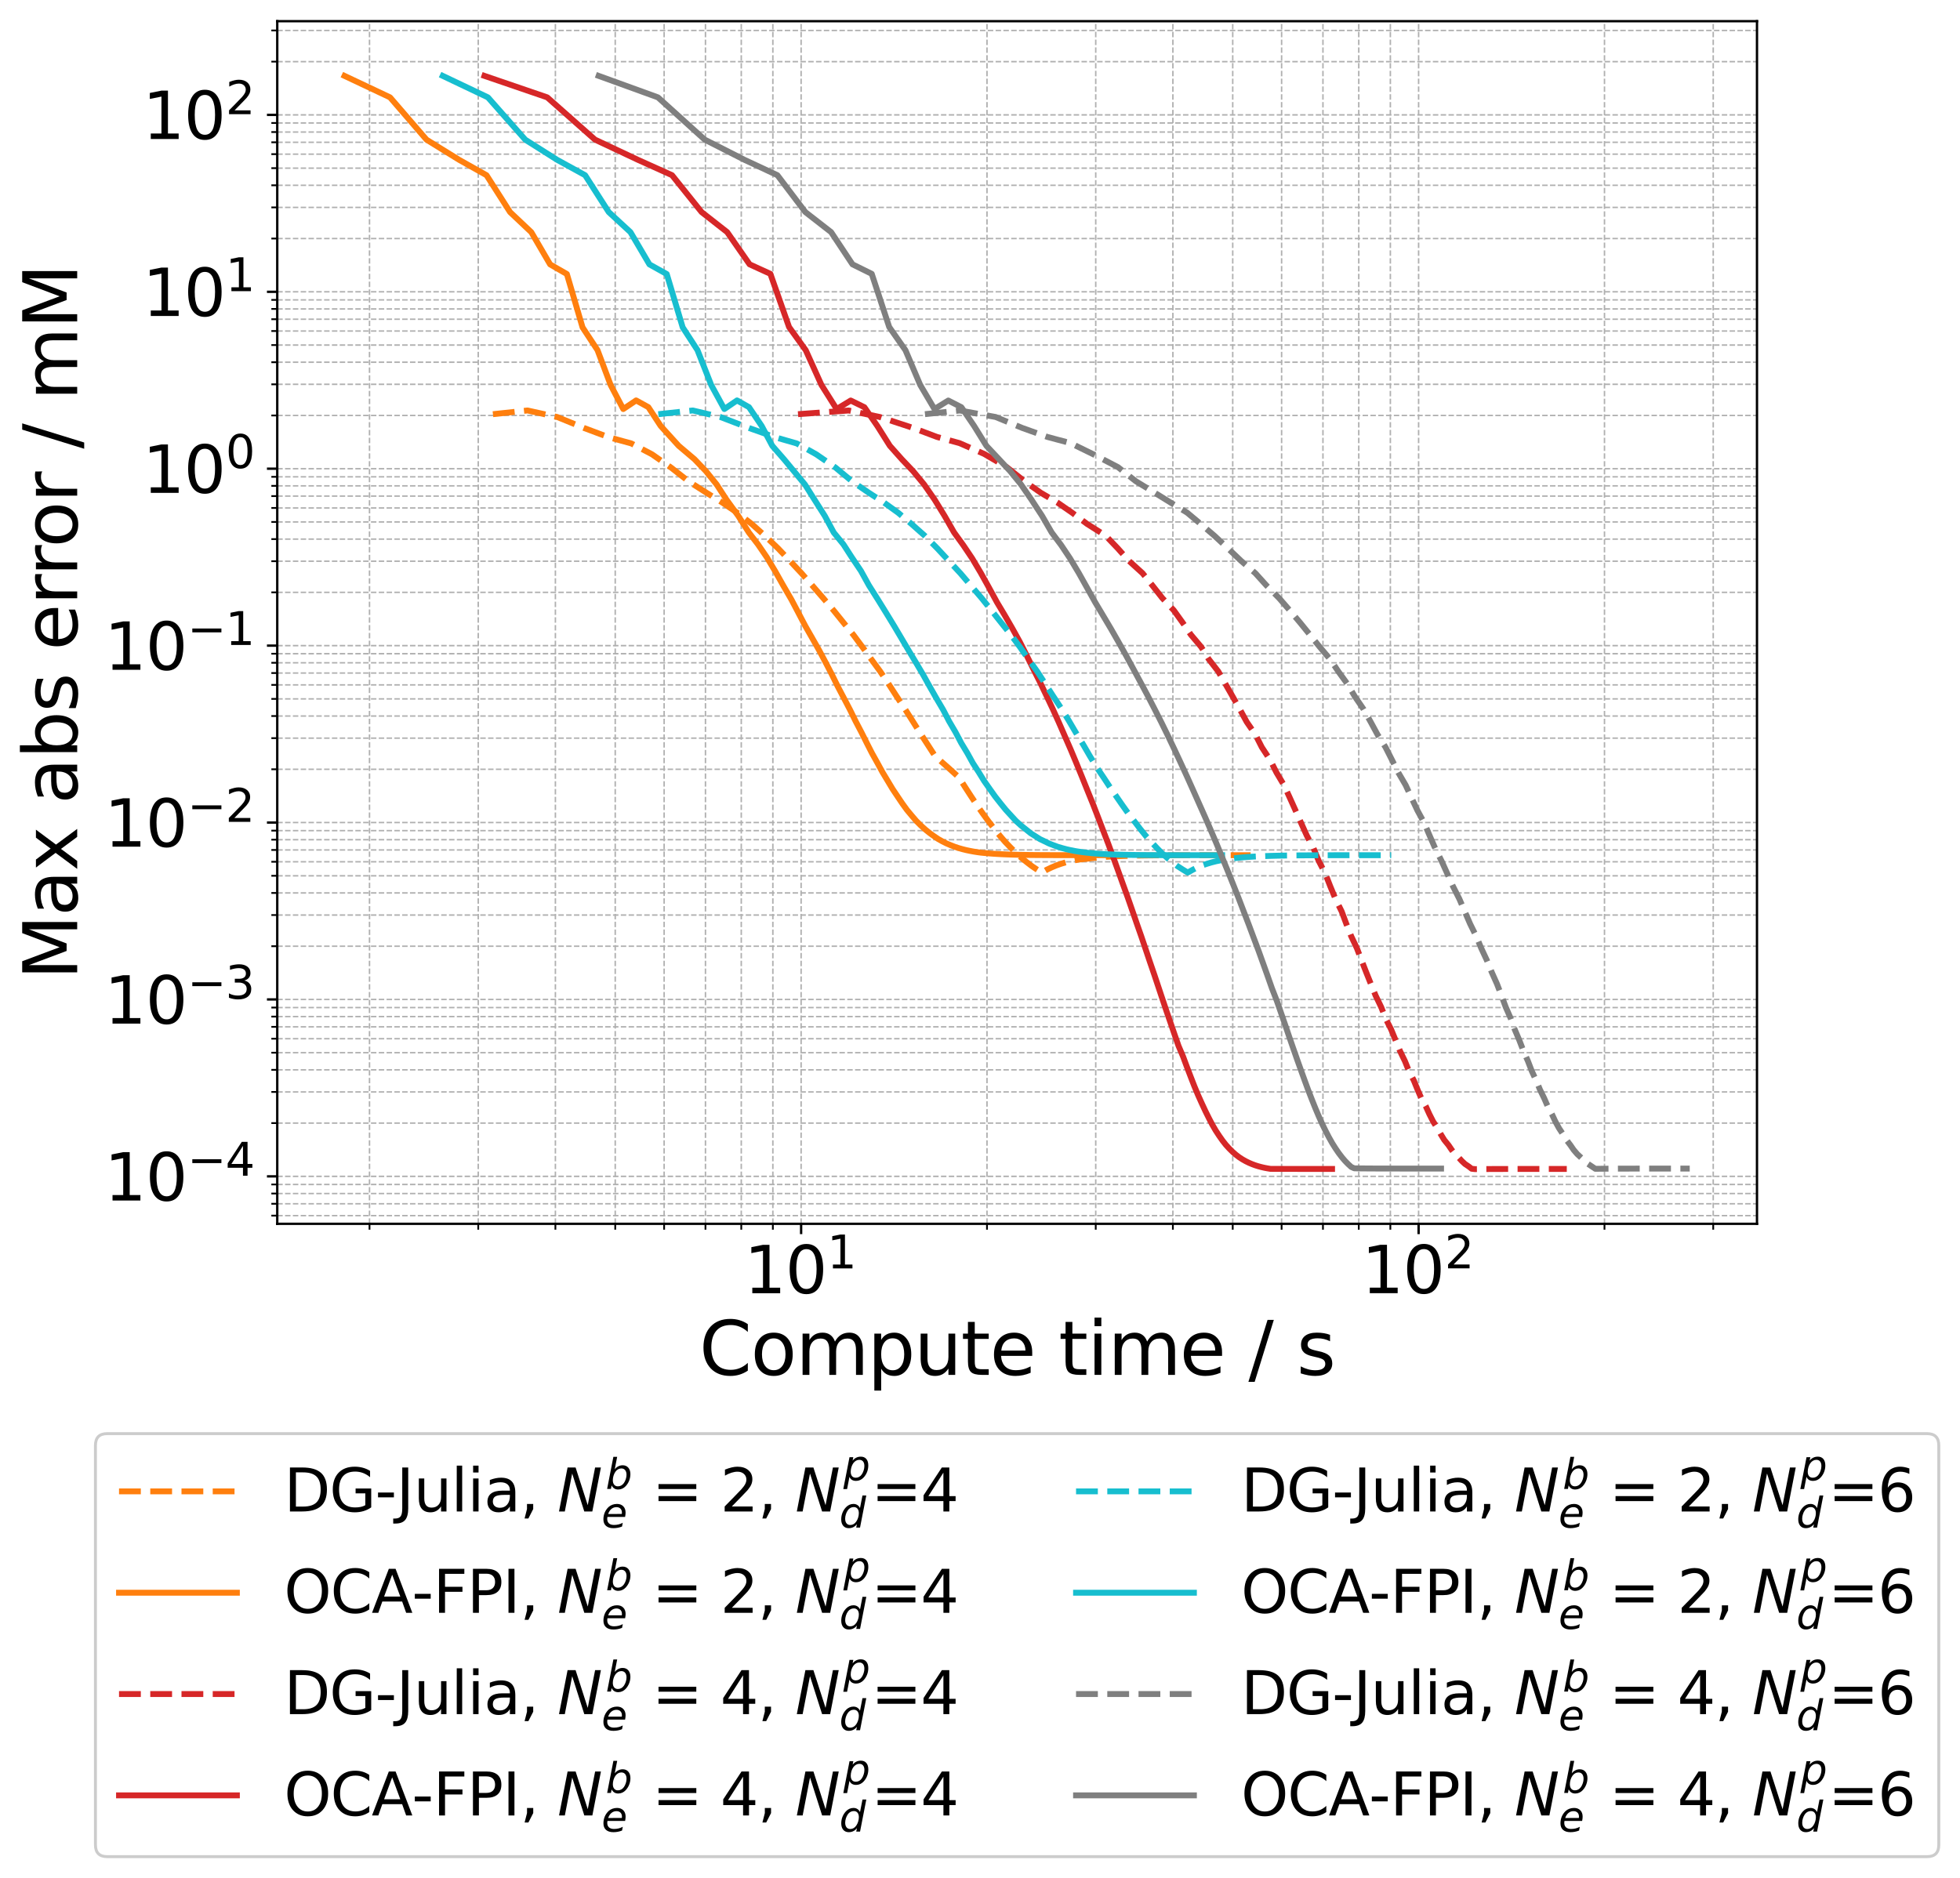 <?xml version="1.0" encoding="utf-8" standalone="no"?>
<!DOCTYPE svg PUBLIC "-//W3C//DTD SVG 1.1//EN"
  "http://www.w3.org/Graphics/SVG/1.1/DTD/svg11.dtd">
<svg xmlns:xlink="http://www.w3.org/1999/xlink" width="665.195pt" height="637.476pt" viewBox="0 0 665.195 637.476" xmlns="http://www.w3.org/2000/svg" version="1.1">
 <defs>
  <style type="text/css">*{stroke-linejoin: round; stroke-linecap: butt}</style>
 </defs>
 <g id="figure_1">
  <g id="patch_1">
   <path d="M 0 637.476 
L 665.195 637.476 
L 665.195 0 
L 0 0 
z
" style="fill: #ffffff"/>
  </g>
  <g id="axes_1">
   <g id="patch_2">
    <path d="M 94.095 415.44 
L 596.295 415.44 
L 596.295 7.2 
L 94.095 7.2 
z
" style="fill: #ffffff"/>
   </g>
   <g id="matplotlib.axis_1">
    <g id="xtick_1">
     <g id="line2d_1">
      <path d="M 271.887 415.44 
L 271.887 7.2 
" clip-path="url(#p7059f91376)" style="fill: none; stroke-dasharray: 1.85,0.8; stroke-dashoffset: 0; stroke: #b0b0b0; stroke-width: 0.5"/>
     </g>
     <g id="line2d_2">
      <defs>
       <path id="m4b809d0d1d" d="M 0 0 
L 0 3.5 
" style="stroke: #000000; stroke-width: 0.8"/>
      </defs>
      <g>
       <use xlink:href="#m4b809d0d1d" x="271.887" y="415.44" style="stroke: #000000; stroke-width: 0.8"/>
      </g>
     </g>
     <g id="text_1">
      <!-- $\mathdefault{10^{1}}$ -->
      <g transform="translate(252.527 439.157) scale(0.22 -0.22)">
       <defs>
        <path id="DejaVuSans-31" d="M 794 531 
L 1825 531 
L 1825 4091 
L 703 3866 
L 703 4441 
L 1819 4666 
L 2450 4666 
L 2450 531 
L 3481 531 
L 3481 0 
L 794 0 
L 794 531 
z
" transform="scale(0.016)"/>
        <path id="DejaVuSans-30" d="M 2034 4250 
Q 1547 4250 1301 3770 
Q 1056 3291 1056 2328 
Q 1056 1369 1301 889 
Q 1547 409 2034 409 
Q 2525 409 2770 889 
Q 3016 1369 3016 2328 
Q 3016 3291 2770 3770 
Q 2525 4250 2034 4250 
z
M 2034 4750 
Q 2819 4750 3233 4129 
Q 3647 3509 3647 2328 
Q 3647 1150 3233 529 
Q 2819 -91 2034 -91 
Q 1250 -91 836 529 
Q 422 1150 422 2328 
Q 422 3509 836 4129 
Q 1250 4750 2034 4750 
z
" transform="scale(0.016)"/>
       </defs>
       <use xlink:href="#DejaVuSans-31" transform="translate(0 0.684)"/>
       <use xlink:href="#DejaVuSans-30" transform="translate(63.623 0.684)"/>
       <use xlink:href="#DejaVuSans-31" transform="translate(128.203 38.966) scale(0.7)"/>
      </g>
     </g>
    </g>
    <g id="xtick_2">
     <g id="line2d_3">
      <path d="M 481.454 415.44 
L 481.454 7.2 
" clip-path="url(#p7059f91376)" style="fill: none; stroke-dasharray: 1.85,0.8; stroke-dashoffset: 0; stroke: #b0b0b0; stroke-width: 0.5"/>
     </g>
     <g id="line2d_4">
      <g>
       <use xlink:href="#m4b809d0d1d" x="481.454" y="415.44" style="stroke: #000000; stroke-width: 0.8"/>
      </g>
     </g>
     <g id="text_2">
      <!-- $\mathdefault{10^{2}}$ -->
      <g transform="translate(462.094 439.157) scale(0.22 -0.22)">
       <defs>
        <path id="DejaVuSans-32" d="M 1228 531 
L 3431 531 
L 3431 0 
L 469 0 
L 469 531 
Q 828 903 1448 1529 
Q 2069 2156 2228 2338 
Q 2531 2678 2651 2914 
Q 2772 3150 2772 3378 
Q 2772 3750 2511 3984 
Q 2250 4219 1831 4219 
Q 1534 4219 1204 4116 
Q 875 4013 500 3803 
L 500 4441 
Q 881 4594 1212 4672 
Q 1544 4750 1819 4750 
Q 2544 4750 2975 4387 
Q 3406 4025 3406 3419 
Q 3406 3131 3298 2873 
Q 3191 2616 2906 2266 
Q 2828 2175 2409 1742 
Q 1991 1309 1228 531 
z
" transform="scale(0.016)"/>
       </defs>
       <use xlink:href="#DejaVuSans-31" transform="translate(0 0.766)"/>
       <use xlink:href="#DejaVuSans-30" transform="translate(63.623 0.766)"/>
       <use xlink:href="#DejaVuSans-32" transform="translate(128.203 39.047) scale(0.7)"/>
      </g>
     </g>
    </g>
    <g id="xtick_3">
     <g id="line2d_5">
      <path d="M 125.406 415.44 
L 125.406 7.2 
" clip-path="url(#p7059f91376)" style="fill: none; stroke-dasharray: 1.85,0.8; stroke-dashoffset: 0; stroke: #b0b0b0; stroke-width: 0.5"/>
     </g>
     <g id="line2d_6">
      <defs>
       <path id="mfcd766bf01" d="M 0 0 
L 0 2 
" style="stroke: #000000; stroke-width: 0.6"/>
      </defs>
      <g>
       <use xlink:href="#mfcd766bf01" x="125.406" y="415.44" style="stroke: #000000; stroke-width: 0.6"/>
      </g>
     </g>
    </g>
    <g id="xtick_4">
     <g id="line2d_7">
      <path d="M 162.309 415.44 
L 162.309 7.2 
" clip-path="url(#p7059f91376)" style="fill: none; stroke-dasharray: 1.85,0.8; stroke-dashoffset: 0; stroke: #b0b0b0; stroke-width: 0.5"/>
     </g>
     <g id="line2d_8">
      <g>
       <use xlink:href="#mfcd766bf01" x="162.309" y="415.44" style="stroke: #000000; stroke-width: 0.6"/>
      </g>
     </g>
    </g>
    <g id="xtick_5">
     <g id="line2d_9">
      <path d="M 188.492 415.44 
L 188.492 7.2 
" clip-path="url(#p7059f91376)" style="fill: none; stroke-dasharray: 1.85,0.8; stroke-dashoffset: 0; stroke: #b0b0b0; stroke-width: 0.5"/>
     </g>
     <g id="line2d_10">
      <g>
       <use xlink:href="#mfcd766bf01" x="188.492" y="415.44" style="stroke: #000000; stroke-width: 0.6"/>
      </g>
     </g>
    </g>
    <g id="xtick_6">
     <g id="line2d_11">
      <path d="M 208.801 415.44 
L 208.801 7.2 
" clip-path="url(#p7059f91376)" style="fill: none; stroke-dasharray: 1.85,0.8; stroke-dashoffset: 0; stroke: #b0b0b0; stroke-width: 0.5"/>
     </g>
     <g id="line2d_12">
      <g>
       <use xlink:href="#mfcd766bf01" x="208.801" y="415.44" style="stroke: #000000; stroke-width: 0.6"/>
      </g>
     </g>
    </g>
    <g id="xtick_7">
     <g id="line2d_13">
      <path d="M 225.395 415.44 
L 225.395 7.2 
" clip-path="url(#p7059f91376)" style="fill: none; stroke-dasharray: 1.85,0.8; stroke-dashoffset: 0; stroke: #b0b0b0; stroke-width: 0.5"/>
     </g>
     <g id="line2d_14">
      <g>
       <use xlink:href="#mfcd766bf01" x="225.395" y="415.44" style="stroke: #000000; stroke-width: 0.6"/>
      </g>
     </g>
    </g>
    <g id="xtick_8">
     <g id="line2d_15">
      <path d="M 239.425 415.44 
L 239.425 7.2 
" clip-path="url(#p7059f91376)" style="fill: none; stroke-dasharray: 1.85,0.8; stroke-dashoffset: 0; stroke: #b0b0b0; stroke-width: 0.5"/>
     </g>
     <g id="line2d_16">
      <g>
       <use xlink:href="#mfcd766bf01" x="239.425" y="415.44" style="stroke: #000000; stroke-width: 0.6"/>
      </g>
     </g>
    </g>
    <g id="xtick_9">
     <g id="line2d_17">
      <path d="M 251.578 415.44 
L 251.578 7.2 
" clip-path="url(#p7059f91376)" style="fill: none; stroke-dasharray: 1.85,0.8; stroke-dashoffset: 0; stroke: #b0b0b0; stroke-width: 0.5"/>
     </g>
     <g id="line2d_18">
      <g>
       <use xlink:href="#mfcd766bf01" x="251.578" y="415.44" style="stroke: #000000; stroke-width: 0.6"/>
      </g>
     </g>
    </g>
    <g id="xtick_10">
     <g id="line2d_19">
      <path d="M 262.298 415.44 
L 262.298 7.2 
" clip-path="url(#p7059f91376)" style="fill: none; stroke-dasharray: 1.85,0.8; stroke-dashoffset: 0; stroke: #b0b0b0; stroke-width: 0.5"/>
     </g>
     <g id="line2d_20">
      <g>
       <use xlink:href="#mfcd766bf01" x="262.298" y="415.44" style="stroke: #000000; stroke-width: 0.6"/>
      </g>
     </g>
    </g>
    <g id="xtick_11">
     <g id="line2d_21">
      <path d="M 334.973 415.44 
L 334.973 7.2 
" clip-path="url(#p7059f91376)" style="fill: none; stroke-dasharray: 1.85,0.8; stroke-dashoffset: 0; stroke: #b0b0b0; stroke-width: 0.5"/>
     </g>
     <g id="line2d_22">
      <g>
       <use xlink:href="#mfcd766bf01" x="334.973" y="415.44" style="stroke: #000000; stroke-width: 0.6"/>
      </g>
     </g>
    </g>
    <g id="xtick_12">
     <g id="line2d_23">
      <path d="M 371.876 415.44 
L 371.876 7.2 
" clip-path="url(#p7059f91376)" style="fill: none; stroke-dasharray: 1.85,0.8; stroke-dashoffset: 0; stroke: #b0b0b0; stroke-width: 0.5"/>
     </g>
     <g id="line2d_24">
      <g>
       <use xlink:href="#mfcd766bf01" x="371.876" y="415.44" style="stroke: #000000; stroke-width: 0.6"/>
      </g>
     </g>
    </g>
    <g id="xtick_13">
     <g id="line2d_25">
      <path d="M 398.059 415.44 
L 398.059 7.2 
" clip-path="url(#p7059f91376)" style="fill: none; stroke-dasharray: 1.85,0.8; stroke-dashoffset: 0; stroke: #b0b0b0; stroke-width: 0.5"/>
     </g>
     <g id="line2d_26">
      <g>
       <use xlink:href="#mfcd766bf01" x="398.059" y="415.44" style="stroke: #000000; stroke-width: 0.6"/>
      </g>
     </g>
    </g>
    <g id="xtick_14">
     <g id="line2d_27">
      <path d="M 418.368 415.44 
L 418.368 7.2 
" clip-path="url(#p7059f91376)" style="fill: none; stroke-dasharray: 1.85,0.8; stroke-dashoffset: 0; stroke: #b0b0b0; stroke-width: 0.5"/>
     </g>
     <g id="line2d_28">
      <g>
       <use xlink:href="#mfcd766bf01" x="418.368" y="415.44" style="stroke: #000000; stroke-width: 0.6"/>
      </g>
     </g>
    </g>
    <g id="xtick_15">
     <g id="line2d_29">
      <path d="M 434.961 415.44 
L 434.961 7.2 
" clip-path="url(#p7059f91376)" style="fill: none; stroke-dasharray: 1.85,0.8; stroke-dashoffset: 0; stroke: #b0b0b0; stroke-width: 0.5"/>
     </g>
     <g id="line2d_30">
      <g>
       <use xlink:href="#mfcd766bf01" x="434.961" y="415.44" style="stroke: #000000; stroke-width: 0.6"/>
      </g>
     </g>
    </g>
    <g id="xtick_16">
     <g id="line2d_31">
      <path d="M 448.991 415.44 
L 448.991 7.2 
" clip-path="url(#p7059f91376)" style="fill: none; stroke-dasharray: 1.85,0.8; stroke-dashoffset: 0; stroke: #b0b0b0; stroke-width: 0.5"/>
     </g>
     <g id="line2d_32">
      <g>
       <use xlink:href="#mfcd766bf01" x="448.991" y="415.44" style="stroke: #000000; stroke-width: 0.6"/>
      </g>
     </g>
    </g>
    <g id="xtick_17">
     <g id="line2d_33">
      <path d="M 461.144 415.44 
L 461.144 7.2 
" clip-path="url(#p7059f91376)" style="fill: none; stroke-dasharray: 1.85,0.8; stroke-dashoffset: 0; stroke: #b0b0b0; stroke-width: 0.5"/>
     </g>
     <g id="line2d_34">
      <g>
       <use xlink:href="#mfcd766bf01" x="461.144" y="415.44" style="stroke: #000000; stroke-width: 0.6"/>
      </g>
     </g>
    </g>
    <g id="xtick_18">
     <g id="line2d_35">
      <path d="M 471.864 415.44 
L 471.864 7.2 
" clip-path="url(#p7059f91376)" style="fill: none; stroke-dasharray: 1.85,0.8; stroke-dashoffset: 0; stroke: #b0b0b0; stroke-width: 0.5"/>
     </g>
     <g id="line2d_36">
      <g>
       <use xlink:href="#mfcd766bf01" x="471.864" y="415.44" style="stroke: #000000; stroke-width: 0.6"/>
      </g>
     </g>
    </g>
    <g id="xtick_19">
     <g id="line2d_37">
      <path d="M 544.539 415.44 
L 544.539 7.2 
" clip-path="url(#p7059f91376)" style="fill: none; stroke-dasharray: 1.85,0.8; stroke-dashoffset: 0; stroke: #b0b0b0; stroke-width: 0.5"/>
     </g>
     <g id="line2d_38">
      <g>
       <use xlink:href="#mfcd766bf01" x="544.539" y="415.44" style="stroke: #000000; stroke-width: 0.6"/>
      </g>
     </g>
    </g>
    <g id="xtick_20">
     <g id="line2d_39">
      <path d="M 581.442 415.44 
L 581.442 7.2 
" clip-path="url(#p7059f91376)" style="fill: none; stroke-dasharray: 1.85,0.8; stroke-dashoffset: 0; stroke: #b0b0b0; stroke-width: 0.5"/>
     </g>
     <g id="line2d_40">
      <g>
       <use xlink:href="#mfcd766bf01" x="581.442" y="415.44" style="stroke: #000000; stroke-width: 0.6"/>
      </g>
     </g>
    </g>
    <g id="text_3">
     <!-- Compute time / s -->
     <g transform="translate(237.312 466.728) scale(0.25 -0.25)">
      <defs>
       <path id="DejaVuSans-43" d="M 4122 4306 
L 4122 3641 
Q 3803 3938 3442 4084 
Q 3081 4231 2675 4231 
Q 1875 4231 1450 3742 
Q 1025 3253 1025 2328 
Q 1025 1406 1450 917 
Q 1875 428 2675 428 
Q 3081 428 3442 575 
Q 3803 722 4122 1019 
L 4122 359 
Q 3791 134 3420 21 
Q 3050 -91 2638 -91 
Q 1578 -91 968 557 
Q 359 1206 359 2328 
Q 359 3453 968 4101 
Q 1578 4750 2638 4750 
Q 3056 4750 3426 4639 
Q 3797 4528 4122 4306 
z
" transform="scale(0.016)"/>
       <path id="DejaVuSans-6f" d="M 1959 3097 
Q 1497 3097 1228 2736 
Q 959 2375 959 1747 
Q 959 1119 1226 758 
Q 1494 397 1959 397 
Q 2419 397 2687 759 
Q 2956 1122 2956 1747 
Q 2956 2369 2687 2733 
Q 2419 3097 1959 3097 
z
M 1959 3584 
Q 2709 3584 3137 3096 
Q 3566 2609 3566 1747 
Q 3566 888 3137 398 
Q 2709 -91 1959 -91 
Q 1206 -91 779 398 
Q 353 888 353 1747 
Q 353 2609 779 3096 
Q 1206 3584 1959 3584 
z
" transform="scale(0.016)"/>
       <path id="DejaVuSans-6d" d="M 3328 2828 
Q 3544 3216 3844 3400 
Q 4144 3584 4550 3584 
Q 5097 3584 5394 3201 
Q 5691 2819 5691 2113 
L 5691 0 
L 5113 0 
L 5113 2094 
Q 5113 2597 4934 2840 
Q 4756 3084 4391 3084 
Q 3944 3084 3684 2787 
Q 3425 2491 3425 1978 
L 3425 0 
L 2847 0 
L 2847 2094 
Q 2847 2600 2669 2842 
Q 2491 3084 2119 3084 
Q 1678 3084 1418 2786 
Q 1159 2488 1159 1978 
L 1159 0 
L 581 0 
L 581 3500 
L 1159 3500 
L 1159 2956 
Q 1356 3278 1631 3431 
Q 1906 3584 2284 3584 
Q 2666 3584 2933 3390 
Q 3200 3197 3328 2828 
z
" transform="scale(0.016)"/>
       <path id="DejaVuSans-70" d="M 1159 525 
L 1159 -1331 
L 581 -1331 
L 581 3500 
L 1159 3500 
L 1159 2969 
Q 1341 3281 1617 3432 
Q 1894 3584 2278 3584 
Q 2916 3584 3314 3078 
Q 3713 2572 3713 1747 
Q 3713 922 3314 415 
Q 2916 -91 2278 -91 
Q 1894 -91 1617 61 
Q 1341 213 1159 525 
z
M 3116 1747 
Q 3116 2381 2855 2742 
Q 2594 3103 2138 3103 
Q 1681 3103 1420 2742 
Q 1159 2381 1159 1747 
Q 1159 1113 1420 752 
Q 1681 391 2138 391 
Q 2594 391 2855 752 
Q 3116 1113 3116 1747 
z
" transform="scale(0.016)"/>
       <path id="DejaVuSans-75" d="M 544 1381 
L 544 3500 
L 1119 3500 
L 1119 1403 
Q 1119 906 1312 657 
Q 1506 409 1894 409 
Q 2359 409 2629 706 
Q 2900 1003 2900 1516 
L 2900 3500 
L 3475 3500 
L 3475 0 
L 2900 0 
L 2900 538 
Q 2691 219 2414 64 
Q 2138 -91 1772 -91 
Q 1169 -91 856 284 
Q 544 659 544 1381 
z
M 1991 3584 
L 1991 3584 
z
" transform="scale(0.016)"/>
       <path id="DejaVuSans-74" d="M 1172 4494 
L 1172 3500 
L 2356 3500 
L 2356 3053 
L 1172 3053 
L 1172 1153 
Q 1172 725 1289 603 
Q 1406 481 1766 481 
L 2356 481 
L 2356 0 
L 1766 0 
Q 1100 0 847 248 
Q 594 497 594 1153 
L 594 3053 
L 172 3053 
L 172 3500 
L 594 3500 
L 594 4494 
L 1172 4494 
z
" transform="scale(0.016)"/>
       <path id="DejaVuSans-65" d="M 3597 1894 
L 3597 1613 
L 953 1613 
Q 991 1019 1311 708 
Q 1631 397 2203 397 
Q 2534 397 2845 478 
Q 3156 559 3463 722 
L 3463 178 
Q 3153 47 2828 -22 
Q 2503 -91 2169 -91 
Q 1331 -91 842 396 
Q 353 884 353 1716 
Q 353 2575 817 3079 
Q 1281 3584 2069 3584 
Q 2775 3584 3186 3129 
Q 3597 2675 3597 1894 
z
M 3022 2063 
Q 3016 2534 2758 2815 
Q 2500 3097 2075 3097 
Q 1594 3097 1305 2825 
Q 1016 2553 972 2059 
L 3022 2063 
z
" transform="scale(0.016)"/>
       <path id="DejaVuSans-20" transform="scale(0.016)"/>
       <path id="DejaVuSans-69" d="M 603 3500 
L 1178 3500 
L 1178 0 
L 603 0 
L 603 3500 
z
M 603 4863 
L 1178 4863 
L 1178 4134 
L 603 4134 
L 603 4863 
z
" transform="scale(0.016)"/>
       <path id="DejaVuSans-2f" d="M 1625 4666 
L 2156 4666 
L 531 -594 
L 0 -594 
L 1625 4666 
z
" transform="scale(0.016)"/>
       <path id="DejaVuSans-73" d="M 2834 3397 
L 2834 2853 
Q 2591 2978 2328 3040 
Q 2066 3103 1784 3103 
Q 1356 3103 1142 2972 
Q 928 2841 928 2578 
Q 928 2378 1081 2264 
Q 1234 2150 1697 2047 
L 1894 2003 
Q 2506 1872 2764 1633 
Q 3022 1394 3022 966 
Q 3022 478 2636 193 
Q 2250 -91 1575 -91 
Q 1294 -91 989 -36 
Q 684 19 347 128 
L 347 722 
Q 666 556 975 473 
Q 1284 391 1588 391 
Q 1994 391 2212 530 
Q 2431 669 2431 922 
Q 2431 1156 2273 1281 
Q 2116 1406 1581 1522 
L 1381 1569 
Q 847 1681 609 1914 
Q 372 2147 372 2553 
Q 372 3047 722 3315 
Q 1072 3584 1716 3584 
Q 2034 3584 2315 3537 
Q 2597 3491 2834 3397 
z
" transform="scale(0.016)"/>
      </defs>
      <use xlink:href="#DejaVuSans-43"/>
      <use xlink:href="#DejaVuSans-6f" x="69.824"/>
      <use xlink:href="#DejaVuSans-6d" x="131.006"/>
      <use xlink:href="#DejaVuSans-70" x="228.418"/>
      <use xlink:href="#DejaVuSans-75" x="291.895"/>
      <use xlink:href="#DejaVuSans-74" x="355.273"/>
      <use xlink:href="#DejaVuSans-65" x="394.482"/>
      <use xlink:href="#DejaVuSans-20" x="456.006"/>
      <use xlink:href="#DejaVuSans-74" x="487.793"/>
      <use xlink:href="#DejaVuSans-69" x="527.002"/>
      <use xlink:href="#DejaVuSans-6d" x="554.785"/>
      <use xlink:href="#DejaVuSans-65" x="652.197"/>
      <use xlink:href="#DejaVuSans-20" x="713.721"/>
      <use xlink:href="#DejaVuSans-2f" x="745.508"/>
      <use xlink:href="#DejaVuSans-20" x="779.199"/>
      <use xlink:href="#DejaVuSans-73" x="810.986"/>
     </g>
    </g>
   </g>
   <g id="matplotlib.axis_2">
    <g id="ytick_1">
     <g id="line2d_41">
      <path d="M 94.095 399.34 
L 596.295 399.34 
" clip-path="url(#p7059f91376)" style="fill: none; stroke-dasharray: 1.85,0.8; stroke-dashoffset: 0; stroke: #b0b0b0; stroke-width: 0.5"/>
     </g>
     <g id="line2d_42">
      <defs>
       <path id="m0ebb67ed70" d="M 0 0 
L -3.5 0 
" style="stroke: #000000; stroke-width: 0.8"/>
      </defs>
      <g>
       <use xlink:href="#m0ebb67ed70" x="94.095" y="399.34" style="stroke: #000000; stroke-width: 0.8"/>
      </g>
     </g>
     <g id="text_4">
      <!-- $\mathdefault{10^{-4}}$ -->
      <g transform="translate(35.395 407.698) scale(0.22 -0.22)">
       <defs>
        <path id="DejaVuSans-2212" d="M 678 2272 
L 4684 2272 
L 4684 1741 
L 678 1741 
L 678 2272 
z
" transform="scale(0.016)"/>
        <path id="DejaVuSans-34" d="M 2419 4116 
L 825 1625 
L 2419 1625 
L 2419 4116 
z
M 2253 4666 
L 3047 4666 
L 3047 1625 
L 3713 1625 
L 3713 1100 
L 3047 1100 
L 3047 0 
L 2419 0 
L 2419 1100 
L 313 1100 
L 313 1709 
L 2253 4666 
z
" transform="scale(0.016)"/>
       </defs>
       <use xlink:href="#DejaVuSans-31" transform="translate(0 0.684)"/>
       <use xlink:href="#DejaVuSans-30" transform="translate(63.623 0.684)"/>
       <use xlink:href="#DejaVuSans-2212" transform="translate(128.203 38.966) scale(0.7)"/>
       <use xlink:href="#DejaVuSans-34" transform="translate(186.855 38.966) scale(0.7)"/>
      </g>
     </g>
    </g>
    <g id="ytick_2">
     <g id="line2d_43">
      <path d="M 94.095 339.283 
L 596.295 339.283 
" clip-path="url(#p7059f91376)" style="fill: none; stroke-dasharray: 1.85,0.8; stroke-dashoffset: 0; stroke: #b0b0b0; stroke-width: 0.5"/>
     </g>
     <g id="line2d_44">
      <g>
       <use xlink:href="#m0ebb67ed70" x="94.095" y="339.283" style="stroke: #000000; stroke-width: 0.8"/>
      </g>
     </g>
     <g id="text_5">
      <!-- $\mathdefault{10^{-3}}$ -->
      <g transform="translate(35.395 347.642) scale(0.22 -0.22)">
       <defs>
        <path id="DejaVuSans-33" d="M 2597 2516 
Q 3050 2419 3304 2112 
Q 3559 1806 3559 1356 
Q 3559 666 3084 287 
Q 2609 -91 1734 -91 
Q 1441 -91 1130 -33 
Q 819 25 488 141 
L 488 750 
Q 750 597 1062 519 
Q 1375 441 1716 441 
Q 2309 441 2620 675 
Q 2931 909 2931 1356 
Q 2931 1769 2642 2001 
Q 2353 2234 1838 2234 
L 1294 2234 
L 1294 2753 
L 1863 2753 
Q 2328 2753 2575 2939 
Q 2822 3125 2822 3475 
Q 2822 3834 2567 4026 
Q 2313 4219 1838 4219 
Q 1578 4219 1281 4162 
Q 984 4106 628 3988 
L 628 4550 
Q 988 4650 1302 4700 
Q 1616 4750 1894 4750 
Q 2613 4750 3031 4423 
Q 3450 4097 3450 3541 
Q 3450 3153 3228 2886 
Q 3006 2619 2597 2516 
z
" transform="scale(0.016)"/>
       </defs>
       <use xlink:href="#DejaVuSans-31" transform="translate(0 0.766)"/>
       <use xlink:href="#DejaVuSans-30" transform="translate(63.623 0.766)"/>
       <use xlink:href="#DejaVuSans-2212" transform="translate(128.203 39.047) scale(0.7)"/>
       <use xlink:href="#DejaVuSans-33" transform="translate(186.855 39.047) scale(0.7)"/>
      </g>
     </g>
    </g>
    <g id="ytick_3">
     <g id="line2d_45">
      <path d="M 94.095 279.227 
L 596.295 279.227 
" clip-path="url(#p7059f91376)" style="fill: none; stroke-dasharray: 1.85,0.8; stroke-dashoffset: 0; stroke: #b0b0b0; stroke-width: 0.5"/>
     </g>
     <g id="line2d_46">
      <g>
       <use xlink:href="#m0ebb67ed70" x="94.095" y="279.227" style="stroke: #000000; stroke-width: 0.8"/>
      </g>
     </g>
     <g id="text_6">
      <!-- $\mathdefault{10^{-2}}$ -->
      <g transform="translate(35.395 287.585) scale(0.22 -0.22)">
       <use xlink:href="#DejaVuSans-31" transform="translate(0 0.766)"/>
       <use xlink:href="#DejaVuSans-30" transform="translate(63.623 0.766)"/>
       <use xlink:href="#DejaVuSans-2212" transform="translate(128.203 39.047) scale(0.7)"/>
       <use xlink:href="#DejaVuSans-32" transform="translate(186.855 39.047) scale(0.7)"/>
      </g>
     </g>
    </g>
    <g id="ytick_4">
     <g id="line2d_47">
      <path d="M 94.095 219.17 
L 596.295 219.17 
" clip-path="url(#p7059f91376)" style="fill: none; stroke-dasharray: 1.85,0.8; stroke-dashoffset: 0; stroke: #b0b0b0; stroke-width: 0.5"/>
     </g>
     <g id="line2d_48">
      <g>
       <use xlink:href="#m0ebb67ed70" x="94.095" y="219.17" style="stroke: #000000; stroke-width: 0.8"/>
      </g>
     </g>
     <g id="text_7">
      <!-- $\mathdefault{10^{-1}}$ -->
      <g transform="translate(35.395 227.528) scale(0.22 -0.22)">
       <use xlink:href="#DejaVuSans-31" transform="translate(0 0.684)"/>
       <use xlink:href="#DejaVuSans-30" transform="translate(63.623 0.684)"/>
       <use xlink:href="#DejaVuSans-2212" transform="translate(128.203 38.966) scale(0.7)"/>
       <use xlink:href="#DejaVuSans-31" transform="translate(186.855 38.966) scale(0.7)"/>
      </g>
     </g>
    </g>
    <g id="ytick_5">
     <g id="line2d_49">
      <path d="M 94.095 159.113 
L 596.295 159.113 
" clip-path="url(#p7059f91376)" style="fill: none; stroke-dasharray: 1.85,0.8; stroke-dashoffset: 0; stroke: #b0b0b0; stroke-width: 0.5"/>
     </g>
     <g id="line2d_50">
      <g>
       <use xlink:href="#m0ebb67ed70" x="94.095" y="159.113" style="stroke: #000000; stroke-width: 0.8"/>
      </g>
     </g>
     <g id="text_8">
      <!-- $\mathdefault{10^{0}}$ -->
      <g transform="translate(48.375 167.472) scale(0.22 -0.22)">
       <use xlink:href="#DejaVuSans-31" transform="translate(0 0.766)"/>
       <use xlink:href="#DejaVuSans-30" transform="translate(63.623 0.766)"/>
       <use xlink:href="#DejaVuSans-30" transform="translate(128.203 39.047) scale(0.7)"/>
      </g>
     </g>
    </g>
    <g id="ytick_6">
     <g id="line2d_51">
      <path d="M 94.095 99.057 
L 596.295 99.057 
" clip-path="url(#p7059f91376)" style="fill: none; stroke-dasharray: 1.85,0.8; stroke-dashoffset: 0; stroke: #b0b0b0; stroke-width: 0.5"/>
     </g>
     <g id="line2d_52">
      <g>
       <use xlink:href="#m0ebb67ed70" x="94.095" y="99.057" style="stroke: #000000; stroke-width: 0.8"/>
      </g>
     </g>
     <g id="text_9">
      <!-- $\mathdefault{10^{1}}$ -->
      <g transform="translate(48.375 107.415) scale(0.22 -0.22)">
       <use xlink:href="#DejaVuSans-31" transform="translate(0 0.684)"/>
       <use xlink:href="#DejaVuSans-30" transform="translate(63.623 0.684)"/>
       <use xlink:href="#DejaVuSans-31" transform="translate(128.203 38.966) scale(0.7)"/>
      </g>
     </g>
    </g>
    <g id="ytick_7">
     <g id="line2d_53">
      <path d="M 94.095 39 
L 596.295 39 
" clip-path="url(#p7059f91376)" style="fill: none; stroke-dasharray: 1.85,0.8; stroke-dashoffset: 0; stroke: #b0b0b0; stroke-width: 0.5"/>
     </g>
     <g id="line2d_54">
      <g>
       <use xlink:href="#m0ebb67ed70" x="94.095" y="39" style="stroke: #000000; stroke-width: 0.8"/>
      </g>
     </g>
     <g id="text_10">
      <!-- $\mathdefault{10^{2}}$ -->
      <g transform="translate(48.375 47.358) scale(0.22 -0.22)">
       <use xlink:href="#DejaVuSans-31" transform="translate(0 0.766)"/>
       <use xlink:href="#DejaVuSans-30" transform="translate(63.623 0.766)"/>
       <use xlink:href="#DejaVuSans-32" transform="translate(128.203 39.047) scale(0.7)"/>
      </g>
     </g>
    </g>
    <g id="ytick_8">
     <g id="line2d_55">
      <path d="M 94.095 412.663 
L 596.295 412.663 
" clip-path="url(#p7059f91376)" style="fill: none; stroke-dasharray: 1.85,0.8; stroke-dashoffset: 0; stroke: #b0b0b0; stroke-width: 0.5"/>
     </g>
     <g id="line2d_56">
      <defs>
       <path id="m4f8619f9da" d="M 0 0 
L -2 0 
" style="stroke: #000000; stroke-width: 0.6"/>
      </defs>
      <g>
       <use xlink:href="#m4f8619f9da" x="94.095" y="412.663" style="stroke: #000000; stroke-width: 0.6"/>
      </g>
     </g>
    </g>
    <g id="ytick_9">
     <g id="line2d_57">
      <path d="M 94.095 408.643 
L 596.295 408.643 
" clip-path="url(#p7059f91376)" style="fill: none; stroke-dasharray: 1.85,0.8; stroke-dashoffset: 0; stroke: #b0b0b0; stroke-width: 0.5"/>
     </g>
     <g id="line2d_58">
      <g>
       <use xlink:href="#m4f8619f9da" x="94.095" y="408.643" style="stroke: #000000; stroke-width: 0.6"/>
      </g>
     </g>
    </g>
    <g id="ytick_10">
     <g id="line2d_59">
      <path d="M 94.095 405.16 
L 596.295 405.16 
" clip-path="url(#p7059f91376)" style="fill: none; stroke-dasharray: 1.85,0.8; stroke-dashoffset: 0; stroke: #b0b0b0; stroke-width: 0.5"/>
     </g>
     <g id="line2d_60">
      <g>
       <use xlink:href="#m4f8619f9da" x="94.095" y="405.16" style="stroke: #000000; stroke-width: 0.6"/>
      </g>
     </g>
    </g>
    <g id="ytick_11">
     <g id="line2d_61">
      <path d="M 94.095 402.088 
L 596.295 402.088 
" clip-path="url(#p7059f91376)" style="fill: none; stroke-dasharray: 1.85,0.8; stroke-dashoffset: 0; stroke: #b0b0b0; stroke-width: 0.5"/>
     </g>
     <g id="line2d_62">
      <g>
       <use xlink:href="#m4f8619f9da" x="94.095" y="402.088" style="stroke: #000000; stroke-width: 0.6"/>
      </g>
     </g>
    </g>
    <g id="ytick_12">
     <g id="line2d_63">
      <path d="M 94.095 381.261 
L 596.295 381.261 
" clip-path="url(#p7059f91376)" style="fill: none; stroke-dasharray: 1.85,0.8; stroke-dashoffset: 0; stroke: #b0b0b0; stroke-width: 0.5"/>
     </g>
     <g id="line2d_64">
      <g>
       <use xlink:href="#m4f8619f9da" x="94.095" y="381.261" style="stroke: #000000; stroke-width: 0.6"/>
      </g>
     </g>
    </g>
    <g id="ytick_13">
     <g id="line2d_65">
      <path d="M 94.095 370.686 
L 596.295 370.686 
" clip-path="url(#p7059f91376)" style="fill: none; stroke-dasharray: 1.85,0.8; stroke-dashoffset: 0; stroke: #b0b0b0; stroke-width: 0.5"/>
     </g>
     <g id="line2d_66">
      <g>
       <use xlink:href="#m4f8619f9da" x="94.095" y="370.686" style="stroke: #000000; stroke-width: 0.6"/>
      </g>
     </g>
    </g>
    <g id="ytick_14">
     <g id="line2d_67">
      <path d="M 94.095 363.182 
L 596.295 363.182 
" clip-path="url(#p7059f91376)" style="fill: none; stroke-dasharray: 1.85,0.8; stroke-dashoffset: 0; stroke: #b0b0b0; stroke-width: 0.5"/>
     </g>
     <g id="line2d_68">
      <g>
       <use xlink:href="#m4f8619f9da" x="94.095" y="363.182" style="stroke: #000000; stroke-width: 0.6"/>
      </g>
     </g>
    </g>
    <g id="ytick_15">
     <g id="line2d_69">
      <path d="M 94.095 357.362 
L 596.295 357.362 
" clip-path="url(#p7059f91376)" style="fill: none; stroke-dasharray: 1.85,0.8; stroke-dashoffset: 0; stroke: #b0b0b0; stroke-width: 0.5"/>
     </g>
     <g id="line2d_70">
      <g>
       <use xlink:href="#m4f8619f9da" x="94.095" y="357.362" style="stroke: #000000; stroke-width: 0.6"/>
      </g>
     </g>
    </g>
    <g id="ytick_16">
     <g id="line2d_71">
      <path d="M 94.095 352.607 
L 596.295 352.607 
" clip-path="url(#p7059f91376)" style="fill: none; stroke-dasharray: 1.85,0.8; stroke-dashoffset: 0; stroke: #b0b0b0; stroke-width: 0.5"/>
     </g>
     <g id="line2d_72">
      <g>
       <use xlink:href="#m4f8619f9da" x="94.095" y="352.607" style="stroke: #000000; stroke-width: 0.6"/>
      </g>
     </g>
    </g>
    <g id="ytick_17">
     <g id="line2d_73">
      <path d="M 94.095 348.586 
L 596.295 348.586 
" clip-path="url(#p7059f91376)" style="fill: none; stroke-dasharray: 1.85,0.8; stroke-dashoffset: 0; stroke: #b0b0b0; stroke-width: 0.5"/>
     </g>
     <g id="line2d_74">
      <g>
       <use xlink:href="#m4f8619f9da" x="94.095" y="348.586" style="stroke: #000000; stroke-width: 0.6"/>
      </g>
     </g>
    </g>
    <g id="ytick_18">
     <g id="line2d_75">
      <path d="M 94.095 345.103 
L 596.295 345.103 
" clip-path="url(#p7059f91376)" style="fill: none; stroke-dasharray: 1.85,0.8; stroke-dashoffset: 0; stroke: #b0b0b0; stroke-width: 0.5"/>
     </g>
     <g id="line2d_76">
      <g>
       <use xlink:href="#m4f8619f9da" x="94.095" y="345.103" style="stroke: #000000; stroke-width: 0.6"/>
      </g>
     </g>
    </g>
    <g id="ytick_19">
     <g id="line2d_77">
      <path d="M 94.095 342.031 
L 596.295 342.031 
" clip-path="url(#p7059f91376)" style="fill: none; stroke-dasharray: 1.85,0.8; stroke-dashoffset: 0; stroke: #b0b0b0; stroke-width: 0.5"/>
     </g>
     <g id="line2d_78">
      <g>
       <use xlink:href="#m4f8619f9da" x="94.095" y="342.031" style="stroke: #000000; stroke-width: 0.6"/>
      </g>
     </g>
    </g>
    <g id="ytick_20">
     <g id="line2d_79">
      <path d="M 94.095 321.204 
L 596.295 321.204 
" clip-path="url(#p7059f91376)" style="fill: none; stroke-dasharray: 1.85,0.8; stroke-dashoffset: 0; stroke: #b0b0b0; stroke-width: 0.5"/>
     </g>
     <g id="line2d_80">
      <g>
       <use xlink:href="#m4f8619f9da" x="94.095" y="321.204" style="stroke: #000000; stroke-width: 0.6"/>
      </g>
     </g>
    </g>
    <g id="ytick_21">
     <g id="line2d_81">
      <path d="M 94.095 310.629 
L 596.295 310.629 
" clip-path="url(#p7059f91376)" style="fill: none; stroke-dasharray: 1.85,0.8; stroke-dashoffset: 0; stroke: #b0b0b0; stroke-width: 0.5"/>
     </g>
     <g id="line2d_82">
      <g>
       <use xlink:href="#m4f8619f9da" x="94.095" y="310.629" style="stroke: #000000; stroke-width: 0.6"/>
      </g>
     </g>
    </g>
    <g id="ytick_22">
     <g id="line2d_83">
      <path d="M 94.095 303.126 
L 596.295 303.126 
" clip-path="url(#p7059f91376)" style="fill: none; stroke-dasharray: 1.85,0.8; stroke-dashoffset: 0; stroke: #b0b0b0; stroke-width: 0.5"/>
     </g>
     <g id="line2d_84">
      <g>
       <use xlink:href="#m4f8619f9da" x="94.095" y="303.126" style="stroke: #000000; stroke-width: 0.6"/>
      </g>
     </g>
    </g>
    <g id="ytick_23">
     <g id="line2d_85">
      <path d="M 94.095 297.305 
L 596.295 297.305 
" clip-path="url(#p7059f91376)" style="fill: none; stroke-dasharray: 1.85,0.8; stroke-dashoffset: 0; stroke: #b0b0b0; stroke-width: 0.5"/>
     </g>
     <g id="line2d_86">
      <g>
       <use xlink:href="#m4f8619f9da" x="94.095" y="297.305" style="stroke: #000000; stroke-width: 0.6"/>
      </g>
     </g>
    </g>
    <g id="ytick_24">
     <g id="line2d_87">
      <path d="M 94.095 292.55 
L 596.295 292.55 
" clip-path="url(#p7059f91376)" style="fill: none; stroke-dasharray: 1.85,0.8; stroke-dashoffset: 0; stroke: #b0b0b0; stroke-width: 0.5"/>
     </g>
     <g id="line2d_88">
      <g>
       <use xlink:href="#m4f8619f9da" x="94.095" y="292.55" style="stroke: #000000; stroke-width: 0.6"/>
      </g>
     </g>
    </g>
    <g id="ytick_25">
     <g id="line2d_89">
      <path d="M 94.095 288.529 
L 596.295 288.529 
" clip-path="url(#p7059f91376)" style="fill: none; stroke-dasharray: 1.85,0.8; stroke-dashoffset: 0; stroke: #b0b0b0; stroke-width: 0.5"/>
     </g>
     <g id="line2d_90">
      <g>
       <use xlink:href="#m4f8619f9da" x="94.095" y="288.529" style="stroke: #000000; stroke-width: 0.6"/>
      </g>
     </g>
    </g>
    <g id="ytick_26">
     <g id="line2d_91">
      <path d="M 94.095 285.047 
L 596.295 285.047 
" clip-path="url(#p7059f91376)" style="fill: none; stroke-dasharray: 1.85,0.8; stroke-dashoffset: 0; stroke: #b0b0b0; stroke-width: 0.5"/>
     </g>
     <g id="line2d_92">
      <g>
       <use xlink:href="#m4f8619f9da" x="94.095" y="285.047" style="stroke: #000000; stroke-width: 0.6"/>
      </g>
     </g>
    </g>
    <g id="ytick_27">
     <g id="line2d_93">
      <path d="M 94.095 281.975 
L 596.295 281.975 
" clip-path="url(#p7059f91376)" style="fill: none; stroke-dasharray: 1.85,0.8; stroke-dashoffset: 0; stroke: #b0b0b0; stroke-width: 0.5"/>
     </g>
     <g id="line2d_94">
      <g>
       <use xlink:href="#m4f8619f9da" x="94.095" y="281.975" style="stroke: #000000; stroke-width: 0.6"/>
      </g>
     </g>
    </g>
    <g id="ytick_28">
     <g id="line2d_95">
      <path d="M 94.095 261.148 
L 596.295 261.148 
" clip-path="url(#p7059f91376)" style="fill: none; stroke-dasharray: 1.85,0.8; stroke-dashoffset: 0; stroke: #b0b0b0; stroke-width: 0.5"/>
     </g>
     <g id="line2d_96">
      <g>
       <use xlink:href="#m4f8619f9da" x="94.095" y="261.148" style="stroke: #000000; stroke-width: 0.6"/>
      </g>
     </g>
    </g>
    <g id="ytick_29">
     <g id="line2d_97">
      <path d="M 94.095 250.572 
L 596.295 250.572 
" clip-path="url(#p7059f91376)" style="fill: none; stroke-dasharray: 1.85,0.8; stroke-dashoffset: 0; stroke: #b0b0b0; stroke-width: 0.5"/>
     </g>
     <g id="line2d_98">
      <g>
       <use xlink:href="#m4f8619f9da" x="94.095" y="250.572" style="stroke: #000000; stroke-width: 0.6"/>
      </g>
     </g>
    </g>
    <g id="ytick_30">
     <g id="line2d_99">
      <path d="M 94.095 243.069 
L 596.295 243.069 
" clip-path="url(#p7059f91376)" style="fill: none; stroke-dasharray: 1.85,0.8; stroke-dashoffset: 0; stroke: #b0b0b0; stroke-width: 0.5"/>
     </g>
     <g id="line2d_100">
      <g>
       <use xlink:href="#m4f8619f9da" x="94.095" y="243.069" style="stroke: #000000; stroke-width: 0.6"/>
      </g>
     </g>
    </g>
    <g id="ytick_31">
     <g id="line2d_101">
      <path d="M 94.095 237.249 
L 596.295 237.249 
" clip-path="url(#p7059f91376)" style="fill: none; stroke-dasharray: 1.85,0.8; stroke-dashoffset: 0; stroke: #b0b0b0; stroke-width: 0.5"/>
     </g>
     <g id="line2d_102">
      <g>
       <use xlink:href="#m4f8619f9da" x="94.095" y="237.249" style="stroke: #000000; stroke-width: 0.6"/>
      </g>
     </g>
    </g>
    <g id="ytick_32">
     <g id="line2d_103">
      <path d="M 94.095 232.493 
L 596.295 232.493 
" clip-path="url(#p7059f91376)" style="fill: none; stroke-dasharray: 1.85,0.8; stroke-dashoffset: 0; stroke: #b0b0b0; stroke-width: 0.5"/>
     </g>
     <g id="line2d_104">
      <g>
       <use xlink:href="#m4f8619f9da" x="94.095" y="232.493" style="stroke: #000000; stroke-width: 0.6"/>
      </g>
     </g>
    </g>
    <g id="ytick_33">
     <g id="line2d_105">
      <path d="M 94.095 228.473 
L 596.295 228.473 
" clip-path="url(#p7059f91376)" style="fill: none; stroke-dasharray: 1.85,0.8; stroke-dashoffset: 0; stroke: #b0b0b0; stroke-width: 0.5"/>
     </g>
     <g id="line2d_106">
      <g>
       <use xlink:href="#m4f8619f9da" x="94.095" y="228.473" style="stroke: #000000; stroke-width: 0.6"/>
      </g>
     </g>
    </g>
    <g id="ytick_34">
     <g id="line2d_107">
      <path d="M 94.095 224.99 
L 596.295 224.99 
" clip-path="url(#p7059f91376)" style="fill: none; stroke-dasharray: 1.85,0.8; stroke-dashoffset: 0; stroke: #b0b0b0; stroke-width: 0.5"/>
     </g>
     <g id="line2d_108">
      <g>
       <use xlink:href="#m4f8619f9da" x="94.095" y="224.99" style="stroke: #000000; stroke-width: 0.6"/>
      </g>
     </g>
    </g>
    <g id="ytick_35">
     <g id="line2d_109">
      <path d="M 94.095 221.918 
L 596.295 221.918 
" clip-path="url(#p7059f91376)" style="fill: none; stroke-dasharray: 1.85,0.8; stroke-dashoffset: 0; stroke: #b0b0b0; stroke-width: 0.5"/>
     </g>
     <g id="line2d_110">
      <g>
       <use xlink:href="#m4f8619f9da" x="94.095" y="221.918" style="stroke: #000000; stroke-width: 0.6"/>
      </g>
     </g>
    </g>
    <g id="ytick_36">
     <g id="line2d_111">
      <path d="M 94.095 201.091 
L 596.295 201.091 
" clip-path="url(#p7059f91376)" style="fill: none; stroke-dasharray: 1.85,0.8; stroke-dashoffset: 0; stroke: #b0b0b0; stroke-width: 0.5"/>
     </g>
     <g id="line2d_112">
      <g>
       <use xlink:href="#m4f8619f9da" x="94.095" y="201.091" style="stroke: #000000; stroke-width: 0.6"/>
      </g>
     </g>
    </g>
    <g id="ytick_37">
     <g id="line2d_113">
      <path d="M 94.095 190.516 
L 596.295 190.516 
" clip-path="url(#p7059f91376)" style="fill: none; stroke-dasharray: 1.85,0.8; stroke-dashoffset: 0; stroke: #b0b0b0; stroke-width: 0.5"/>
     </g>
     <g id="line2d_114">
      <g>
       <use xlink:href="#m4f8619f9da" x="94.095" y="190.516" style="stroke: #000000; stroke-width: 0.6"/>
      </g>
     </g>
    </g>
    <g id="ytick_38">
     <g id="line2d_115">
      <path d="M 94.095 183.012 
L 596.295 183.012 
" clip-path="url(#p7059f91376)" style="fill: none; stroke-dasharray: 1.85,0.8; stroke-dashoffset: 0; stroke: #b0b0b0; stroke-width: 0.5"/>
     </g>
     <g id="line2d_116">
      <g>
       <use xlink:href="#m4f8619f9da" x="94.095" y="183.012" style="stroke: #000000; stroke-width: 0.6"/>
      </g>
     </g>
    </g>
    <g id="ytick_39">
     <g id="line2d_117">
      <path d="M 94.095 177.192 
L 596.295 177.192 
" clip-path="url(#p7059f91376)" style="fill: none; stroke-dasharray: 1.85,0.8; stroke-dashoffset: 0; stroke: #b0b0b0; stroke-width: 0.5"/>
     </g>
     <g id="line2d_118">
      <g>
       <use xlink:href="#m4f8619f9da" x="94.095" y="177.192" style="stroke: #000000; stroke-width: 0.6"/>
      </g>
     </g>
    </g>
    <g id="ytick_40">
     <g id="line2d_119">
      <path d="M 94.095 172.437 
L 596.295 172.437 
" clip-path="url(#p7059f91376)" style="fill: none; stroke-dasharray: 1.85,0.8; stroke-dashoffset: 0; stroke: #b0b0b0; stroke-width: 0.5"/>
     </g>
     <g id="line2d_120">
      <g>
       <use xlink:href="#m4f8619f9da" x="94.095" y="172.437" style="stroke: #000000; stroke-width: 0.6"/>
      </g>
     </g>
    </g>
    <g id="ytick_41">
     <g id="line2d_121">
      <path d="M 94.095 168.416 
L 596.295 168.416 
" clip-path="url(#p7059f91376)" style="fill: none; stroke-dasharray: 1.85,0.8; stroke-dashoffset: 0; stroke: #b0b0b0; stroke-width: 0.5"/>
     </g>
     <g id="line2d_122">
      <g>
       <use xlink:href="#m4f8619f9da" x="94.095" y="168.416" style="stroke: #000000; stroke-width: 0.6"/>
      </g>
     </g>
    </g>
    <g id="ytick_42">
     <g id="line2d_123">
      <path d="M 94.095 164.933 
L 596.295 164.933 
" clip-path="url(#p7059f91376)" style="fill: none; stroke-dasharray: 1.85,0.8; stroke-dashoffset: 0; stroke: #b0b0b0; stroke-width: 0.5"/>
     </g>
     <g id="line2d_124">
      <g>
       <use xlink:href="#m4f8619f9da" x="94.095" y="164.933" style="stroke: #000000; stroke-width: 0.6"/>
      </g>
     </g>
    </g>
    <g id="ytick_43">
     <g id="line2d_125">
      <path d="M 94.095 161.861 
L 596.295 161.861 
" clip-path="url(#p7059f91376)" style="fill: none; stroke-dasharray: 1.85,0.8; stroke-dashoffset: 0; stroke: #b0b0b0; stroke-width: 0.5"/>
     </g>
     <g id="line2d_126">
      <g>
       <use xlink:href="#m4f8619f9da" x="94.095" y="161.861" style="stroke: #000000; stroke-width: 0.6"/>
      </g>
     </g>
    </g>
    <g id="ytick_44">
     <g id="line2d_127">
      <path d="M 94.095 141.034 
L 596.295 141.034 
" clip-path="url(#p7059f91376)" style="fill: none; stroke-dasharray: 1.85,0.8; stroke-dashoffset: 0; stroke: #b0b0b0; stroke-width: 0.5"/>
     </g>
     <g id="line2d_128">
      <g>
       <use xlink:href="#m4f8619f9da" x="94.095" y="141.034" style="stroke: #000000; stroke-width: 0.6"/>
      </g>
     </g>
    </g>
    <g id="ytick_45">
     <g id="line2d_129">
      <path d="M 94.095 130.459 
L 596.295 130.459 
" clip-path="url(#p7059f91376)" style="fill: none; stroke-dasharray: 1.85,0.8; stroke-dashoffset: 0; stroke: #b0b0b0; stroke-width: 0.5"/>
     </g>
     <g id="line2d_130">
      <g>
       <use xlink:href="#m4f8619f9da" x="94.095" y="130.459" style="stroke: #000000; stroke-width: 0.6"/>
      </g>
     </g>
    </g>
    <g id="ytick_46">
     <g id="line2d_131">
      <path d="M 94.095 122.956 
L 596.295 122.956 
" clip-path="url(#p7059f91376)" style="fill: none; stroke-dasharray: 1.85,0.8; stroke-dashoffset: 0; stroke: #b0b0b0; stroke-width: 0.5"/>
     </g>
     <g id="line2d_132">
      <g>
       <use xlink:href="#m4f8619f9da" x="94.095" y="122.956" style="stroke: #000000; stroke-width: 0.6"/>
      </g>
     </g>
    </g>
    <g id="ytick_47">
     <g id="line2d_133">
      <path d="M 94.095 117.136 
L 596.295 117.136 
" clip-path="url(#p7059f91376)" style="fill: none; stroke-dasharray: 1.85,0.8; stroke-dashoffset: 0; stroke: #b0b0b0; stroke-width: 0.5"/>
     </g>
     <g id="line2d_134">
      <g>
       <use xlink:href="#m4f8619f9da" x="94.095" y="117.136" style="stroke: #000000; stroke-width: 0.6"/>
      </g>
     </g>
    </g>
    <g id="ytick_48">
     <g id="line2d_135">
      <path d="M 94.095 112.38 
L 596.295 112.38 
" clip-path="url(#p7059f91376)" style="fill: none; stroke-dasharray: 1.85,0.8; stroke-dashoffset: 0; stroke: #b0b0b0; stroke-width: 0.5"/>
     </g>
     <g id="line2d_136">
      <g>
       <use xlink:href="#m4f8619f9da" x="94.095" y="112.38" style="stroke: #000000; stroke-width: 0.6"/>
      </g>
     </g>
    </g>
    <g id="ytick_49">
     <g id="line2d_137">
      <path d="M 94.095 108.36 
L 596.295 108.36 
" clip-path="url(#p7059f91376)" style="fill: none; stroke-dasharray: 1.85,0.8; stroke-dashoffset: 0; stroke: #b0b0b0; stroke-width: 0.5"/>
     </g>
     <g id="line2d_138">
      <g>
       <use xlink:href="#m4f8619f9da" x="94.095" y="108.36" style="stroke: #000000; stroke-width: 0.6"/>
      </g>
     </g>
    </g>
    <g id="ytick_50">
     <g id="line2d_139">
      <path d="M 94.095 104.877 
L 596.295 104.877 
" clip-path="url(#p7059f91376)" style="fill: none; stroke-dasharray: 1.85,0.8; stroke-dashoffset: 0; stroke: #b0b0b0; stroke-width: 0.5"/>
     </g>
     <g id="line2d_140">
      <g>
       <use xlink:href="#m4f8619f9da" x="94.095" y="104.877" style="stroke: #000000; stroke-width: 0.6"/>
      </g>
     </g>
    </g>
    <g id="ytick_51">
     <g id="line2d_141">
      <path d="M 94.095 101.805 
L 596.295 101.805 
" clip-path="url(#p7059f91376)" style="fill: none; stroke-dasharray: 1.85,0.8; stroke-dashoffset: 0; stroke: #b0b0b0; stroke-width: 0.5"/>
     </g>
     <g id="line2d_142">
      <g>
       <use xlink:href="#m4f8619f9da" x="94.095" y="101.805" style="stroke: #000000; stroke-width: 0.6"/>
      </g>
     </g>
    </g>
    <g id="ytick_52">
     <g id="line2d_143">
      <path d="M 94.095 80.978 
L 596.295 80.978 
" clip-path="url(#p7059f91376)" style="fill: none; stroke-dasharray: 1.85,0.8; stroke-dashoffset: 0; stroke: #b0b0b0; stroke-width: 0.5"/>
     </g>
     <g id="line2d_144">
      <g>
       <use xlink:href="#m4f8619f9da" x="94.095" y="80.978" style="stroke: #000000; stroke-width: 0.6"/>
      </g>
     </g>
    </g>
    <g id="ytick_53">
     <g id="line2d_145">
      <path d="M 94.095 70.402 
L 596.295 70.402 
" clip-path="url(#p7059f91376)" style="fill: none; stroke-dasharray: 1.85,0.8; stroke-dashoffset: 0; stroke: #b0b0b0; stroke-width: 0.5"/>
     </g>
     <g id="line2d_146">
      <g>
       <use xlink:href="#m4f8619f9da" x="94.095" y="70.402" style="stroke: #000000; stroke-width: 0.6"/>
      </g>
     </g>
    </g>
    <g id="ytick_54">
     <g id="line2d_147">
      <path d="M 94.095 62.899 
L 596.295 62.899 
" clip-path="url(#p7059f91376)" style="fill: none; stroke-dasharray: 1.85,0.8; stroke-dashoffset: 0; stroke: #b0b0b0; stroke-width: 0.5"/>
     </g>
     <g id="line2d_148">
      <g>
       <use xlink:href="#m4f8619f9da" x="94.095" y="62.899" style="stroke: #000000; stroke-width: 0.6"/>
      </g>
     </g>
    </g>
    <g id="ytick_55">
     <g id="line2d_149">
      <path d="M 94.095 57.079 
L 596.295 57.079 
" clip-path="url(#p7059f91376)" style="fill: none; stroke-dasharray: 1.85,0.8; stroke-dashoffset: 0; stroke: #b0b0b0; stroke-width: 0.5"/>
     </g>
     <g id="line2d_150">
      <g>
       <use xlink:href="#m4f8619f9da" x="94.095" y="57.079" style="stroke: #000000; stroke-width: 0.6"/>
      </g>
     </g>
    </g>
    <g id="ytick_56">
     <g id="line2d_151">
      <path d="M 94.095 52.324 
L 596.295 52.324 
" clip-path="url(#p7059f91376)" style="fill: none; stroke-dasharray: 1.85,0.8; stroke-dashoffset: 0; stroke: #b0b0b0; stroke-width: 0.5"/>
     </g>
     <g id="line2d_152">
      <g>
       <use xlink:href="#m4f8619f9da" x="94.095" y="52.324" style="stroke: #000000; stroke-width: 0.6"/>
      </g>
     </g>
    </g>
    <g id="ytick_57">
     <g id="line2d_153">
      <path d="M 94.095 48.303 
L 596.295 48.303 
" clip-path="url(#p7059f91376)" style="fill: none; stroke-dasharray: 1.85,0.8; stroke-dashoffset: 0; stroke: #b0b0b0; stroke-width: 0.5"/>
     </g>
     <g id="line2d_154">
      <g>
       <use xlink:href="#m4f8619f9da" x="94.095" y="48.303" style="stroke: #000000; stroke-width: 0.6"/>
      </g>
     </g>
    </g>
    <g id="ytick_58">
     <g id="line2d_155">
      <path d="M 94.095 44.82 
L 596.295 44.82 
" clip-path="url(#p7059f91376)" style="fill: none; stroke-dasharray: 1.85,0.8; stroke-dashoffset: 0; stroke: #b0b0b0; stroke-width: 0.5"/>
     </g>
     <g id="line2d_156">
      <g>
       <use xlink:href="#m4f8619f9da" x="94.095" y="44.82" style="stroke: #000000; stroke-width: 0.6"/>
      </g>
     </g>
    </g>
    <g id="ytick_59">
     <g id="line2d_157">
      <path d="M 94.095 41.748 
L 596.295 41.748 
" clip-path="url(#p7059f91376)" style="fill: none; stroke-dasharray: 1.85,0.8; stroke-dashoffset: 0; stroke: #b0b0b0; stroke-width: 0.5"/>
     </g>
     <g id="line2d_158">
      <g>
       <use xlink:href="#m4f8619f9da" x="94.095" y="41.748" style="stroke: #000000; stroke-width: 0.6"/>
      </g>
     </g>
    </g>
    <g id="ytick_60">
     <g id="line2d_159">
      <path d="M 94.095 20.921 
L 596.295 20.921 
" clip-path="url(#p7059f91376)" style="fill: none; stroke-dasharray: 1.85,0.8; stroke-dashoffset: 0; stroke: #b0b0b0; stroke-width: 0.5"/>
     </g>
     <g id="line2d_160">
      <g>
       <use xlink:href="#m4f8619f9da" x="94.095" y="20.921" style="stroke: #000000; stroke-width: 0.6"/>
      </g>
     </g>
    </g>
    <g id="ytick_61">
     <g id="line2d_161">
      <path d="M 94.095 10.346 
L 596.295 10.346 
" clip-path="url(#p7059f91376)" style="fill: none; stroke-dasharray: 1.85,0.8; stroke-dashoffset: 0; stroke: #b0b0b0; stroke-width: 0.5"/>
     </g>
     <g id="line2d_162">
      <g>
       <use xlink:href="#m4f8619f9da" x="94.095" y="10.346" style="stroke: #000000; stroke-width: 0.6"/>
      </g>
     </g>
    </g>
    <g id="text_11">
     <!-- Max abs error / mM -->
     <g transform="translate(26.196 332.59) rotate(-90) scale(0.25 -0.25)">
      <defs>
       <path id="DejaVuSans-4d" d="M 628 4666 
L 1569 4666 
L 2759 1491 
L 3956 4666 
L 4897 4666 
L 4897 0 
L 4281 0 
L 4281 4097 
L 3078 897 
L 2444 897 
L 1241 4097 
L 1241 0 
L 628 0 
L 628 4666 
z
" transform="scale(0.016)"/>
       <path id="DejaVuSans-61" d="M 2194 1759 
Q 1497 1759 1228 1600 
Q 959 1441 959 1056 
Q 959 750 1161 570 
Q 1363 391 1709 391 
Q 2188 391 2477 730 
Q 2766 1069 2766 1631 
L 2766 1759 
L 2194 1759 
z
M 3341 1997 
L 3341 0 
L 2766 0 
L 2766 531 
Q 2569 213 2275 61 
Q 1981 -91 1556 -91 
Q 1019 -91 701 211 
Q 384 513 384 1019 
Q 384 1609 779 1909 
Q 1175 2209 1959 2209 
L 2766 2209 
L 2766 2266 
Q 2766 2663 2505 2880 
Q 2244 3097 1772 3097 
Q 1472 3097 1187 3025 
Q 903 2953 641 2809 
L 641 3341 
Q 956 3463 1253 3523 
Q 1550 3584 1831 3584 
Q 2591 3584 2966 3190 
Q 3341 2797 3341 1997 
z
" transform="scale(0.016)"/>
       <path id="DejaVuSans-78" d="M 3513 3500 
L 2247 1797 
L 3578 0 
L 2900 0 
L 1881 1375 
L 863 0 
L 184 0 
L 1544 1831 
L 300 3500 
L 978 3500 
L 1906 2253 
L 2834 3500 
L 3513 3500 
z
" transform="scale(0.016)"/>
       <path id="DejaVuSans-62" d="M 3116 1747 
Q 3116 2381 2855 2742 
Q 2594 3103 2138 3103 
Q 1681 3103 1420 2742 
Q 1159 2381 1159 1747 
Q 1159 1113 1420 752 
Q 1681 391 2138 391 
Q 2594 391 2855 752 
Q 3116 1113 3116 1747 
z
M 1159 2969 
Q 1341 3281 1617 3432 
Q 1894 3584 2278 3584 
Q 2916 3584 3314 3078 
Q 3713 2572 3713 1747 
Q 3713 922 3314 415 
Q 2916 -91 2278 -91 
Q 1894 -91 1617 61 
Q 1341 213 1159 525 
L 1159 0 
L 581 0 
L 581 4863 
L 1159 4863 
L 1159 2969 
z
" transform="scale(0.016)"/>
       <path id="DejaVuSans-72" d="M 2631 2963 
Q 2534 3019 2420 3045 
Q 2306 3072 2169 3072 
Q 1681 3072 1420 2755 
Q 1159 2438 1159 1844 
L 1159 0 
L 581 0 
L 581 3500 
L 1159 3500 
L 1159 2956 
Q 1341 3275 1631 3429 
Q 1922 3584 2338 3584 
Q 2397 3584 2469 3576 
Q 2541 3569 2628 3553 
L 2631 2963 
z
" transform="scale(0.016)"/>
      </defs>
      <use xlink:href="#DejaVuSans-4d"/>
      <use xlink:href="#DejaVuSans-61" x="86.279"/>
      <use xlink:href="#DejaVuSans-78" x="147.559"/>
      <use xlink:href="#DejaVuSans-20" x="206.738"/>
      <use xlink:href="#DejaVuSans-61" x="238.525"/>
      <use xlink:href="#DejaVuSans-62" x="299.805"/>
      <use xlink:href="#DejaVuSans-73" x="363.281"/>
      <use xlink:href="#DejaVuSans-20" x="415.381"/>
      <use xlink:href="#DejaVuSans-65" x="447.168"/>
      <use xlink:href="#DejaVuSans-72" x="508.691"/>
      <use xlink:href="#DejaVuSans-72" x="548.055"/>
      <use xlink:href="#DejaVuSans-6f" x="586.918"/>
      <use xlink:href="#DejaVuSans-72" x="648.1"/>
      <use xlink:href="#DejaVuSans-20" x="689.213"/>
      <use xlink:href="#DejaVuSans-2f" x="721"/>
      <use xlink:href="#DejaVuSans-20" x="754.691"/>
      <use xlink:href="#DejaVuSans-6d" x="786.479"/>
      <use xlink:href="#DejaVuSans-4d" x="883.891"/>
     </g>
    </g>
   </g>
   <g id="line2d_163">
    <path d="M 167.297 140.605 
L 179.029 139.342 
L 189.149 141.574 
L 198.277 145.312 
L 206.609 148.438 
L 214.276 150.541 
L 221.284 154.227 
L 227.761 158.742 
L 233.862 163.513 
L 239.749 167.26 
L 245.168 170.627 
L 250.283 174.104 
L 255.147 177.889 
L 259.651 181.923 
L 264.031 186.122 
L 268.096 190.401 
L 272.105 194.69 
L 275.823 198.943 
L 279.479 203.141 
L 282.978 207.29 
L 286.301 211.406 
L 289.626 215.514 
L 292.69 219.632 
L 295.689 223.774 
L 298.734 227.932 
L 301.524 232.094 
L 304.217 236.261 
L 306.963 240.418 
L 309.593 244.552 
L 312.167 248.654 
L 314.794 252.716 
L 317.393 256.733 
L 321.679 260.482 
L 325.454 263.899 
L 327.537 267.187 
L 329.578 270.334 
L 331.57 273.329 
L 333.542 276.165 
L 335.495 278.836 
L 337.433 281.337 
L 339.309 283.665 
L 341.148 285.816 
L 343.062 287.792 
L 344.884 289.594 
L 346.662 291.225 
L 348.477 292.694 
L 350.191 294.007 
L 351.93 295.175 
L 353.581 296.207 
L 355.205 295.264 
L 356.916 294.448 
L 358.525 293.775 
L 360.117 293.218 
L 361.681 292.754 
L 363.215 292.368 
L 364.728 292.044 
L 366.367 291.773 
L 368.771 291.546 
L 370.195 291.354 
L 371.596 291.193 
L 372.973 291.057 
L 374.333 290.942 
L 375.672 290.845 
L 377.036 290.763 
L 378.382 290.694 
L 379.705 290.636 
L 381.01 290.586 
L 382.296 290.544 
L 383.564 290.509 
L 384.822 290.479 
L 386.007 290.453 
L 387.225 290.432 
L 388.426 290.413 
L 389.655 290.398 
L 390.941 290.385 
L 392.895 290.374 
L 394.663 290.364 
L 395.659 290.356 
L 396.72 290.349 
L 397.803 290.344 
L 398.84 290.339 
L 399.861 290.335 
L 400.875 290.331 
L 401.879 290.328 
L 402.854 290.326 
L 403.835 290.324 
L 404.806 290.322 
L 405.764 290.32 
L 406.681 290.319 
L 407.59 290.318 
L 408.519 290.317 
L 409.474 290.316 
L 410.436 290.315 
L 411.317 290.315 
L 412.272 290.314 
L 413.31 290.314 
L 414.274 290.314 
L 415.253 290.313 
L 416.138 290.313 
L 417.018 290.313 
L 417.875 290.313 
L 418.709 290.312 
L 419.541 290.312 
L 420.363 290.312 
L 421.178 290.312 
L 421.99 290.312 
L 422.774 290.312 
L 423.589 290.312 
L 424.449 290.312 
" clip-path="url(#p7059f91376)" style="fill: none; stroke-dasharray: 7.4,3.2; stroke-dashoffset: 0; stroke: #ff7f0e; stroke-width: 2"/>
   </g>
   <g id="line2d_164">
    <path d="M 116.923 25.759 
L 132.369 33.05 
L 144.764 47.42 
L 155.867 54.285 
L 165.117 59.478 
L 173.11 72.006 
L 180.308 78.808 
L 186.7 89.752 
L 192.389 93.026 
L 197.703 111.128 
L 202.781 118.844 
L 207.259 130.738 
L 211.527 138.858 
L 215.89 135.928 
L 220.037 138.212 
L 224.235 144.612 
L 230.325 151.332 
L 235.696 155.885 
L 239.594 159.962 
L 243.207 164.443 
L 246.537 169.584 
L 250.583 175.166 
L 254.158 180.782 
L 257.267 184.832 
L 260.211 189.127 
L 263.023 193.803 
L 265.78 198.697 
L 268.597 203.547 
L 271.037 208.181 
L 273.341 212.568 
L 275.745 216.775 
L 278.079 220.889 
L 280.247 224.966 
L 282.356 229.024 
L 284.338 233.057 
L 286.441 237.051 
L 288.496 240.986 
L 290.387 244.842 
L 292.356 248.595 
L 294.17 252.223 
L 295.948 255.703 
L 297.801 259.018 
L 299.51 262.154 
L 301.287 265.103 
L 302.939 267.858 
L 304.65 270.415 
L 306.236 272.771 
L 307.795 274.926 
L 309.425 276.88 
L 310.931 278.64 
L 312.499 280.212 
L 314.047 281.607 
L 315.569 282.836 
L 317.061 283.912 
L 318.446 284.849 
L 319.897 285.661 
L 321.325 286.361 
L 322.731 286.962 
L 324.09 287.477 
L 325.414 287.916 
L 326.739 288.29 
L 328.02 288.607 
L 329.312 288.876 
L 330.558 289.104 
L 331.792 289.296 
L 332.976 289.458 
L 334.443 289.594 
L 335.725 289.709 
L 336.998 289.806 
L 338.319 289.887 
L 339.556 289.956 
L 340.717 290.013 
L 341.897 290.061 
L 343.008 290.102 
L 344.097 290.136 
L 345.202 290.164 
L 346.221 290.188 
L 347.288 290.208 
L 348.289 290.225 
L 349.336 290.239 
L 350.437 290.251 
L 351.464 290.26 
L 352.592 290.269 
L 353.651 290.276 
L 354.719 290.282 
L 355.674 290.286 
L 356.641 290.29 
L 357.604 290.294 
L 358.543 290.297 
L 359.479 290.299 
L 360.406 290.301 
L 361.375 290.303 
L 362.296 290.304 
L 363.212 290.305 
L 364.095 290.306 
L 364.986 290.307 
L 365.869 290.308 
L 366.743 290.309 
L 367.628 290.309 
L 368.479 290.309 
L 369.328 290.31 
L 370.164 290.31 
L 371.037 290.31 
L 371.894 290.311 
L 372.703 290.311 
L 373.505 290.311 
L 374.348 290.311 
L 375.136 290.311 
L 375.963 290.311 
L 376.872 290.311 
L 378.661 290.311 
L 380.293 290.311 
" clip-path="url(#p7059f91376)" style="fill: none; stroke: #ff7f0e; stroke-width: 2; stroke-linecap: square"/>
   </g>
   <g id="line2d_165">
    <path d="M 270.834 140.595 
L 288.024 139.353 
L 298.592 141.555 
L 309.929 145.29 
L 318.003 148.329 
L 325.641 150.425 
L 334.021 154.097 
L 341.682 158.59 
L 347.63 163.332 
L 353.235 167.285 
L 358.813 170.557 
L 363.824 174.023 
L 368.865 177.806 
L 375.235 181.841 
L 379.259 186.042 
L 383.072 190.321 
L 387.774 194.599 
L 391.138 198.79 
L 394.488 203.047 
L 398.372 207.192 
L 401.332 211.311 
L 404.136 215.431 
L 407.635 219.572 
L 410.213 223.748 
L 413.484 227.961 
L 415.908 232.209 
L 418.36 236.484 
L 420.773 240.775 
L 423.118 245.074 
L 426.067 249.374 
L 428.242 253.669 
L 431.055 257.96 
L 433.212 262.247 
L 435.766 266.531 
L 437.74 270.815 
L 439.669 275.101 
L 441.582 279.39 
L 443.519 283.682 
L 445.8 287.978 
L 447.568 292.274 
L 449.793 296.571 
L 451.468 300.867 
L 453.247 305.159 
L 455.36 309.447 
L 456.93 313.65 
L 458.567 317.793 
L 460.52 321.909 
L 462.076 325.993 
L 463.659 330.039 
L 465.267 334.041 
L 466.875 337.994 
L 468.76 341.889 
L 470.25 345.72 
L 472.137 349.477 
L 473.645 353.15 
L 475.117 356.73 
L 476.803 360.205 
L 478.162 363.564 
L 479.834 366.797 
L 481.087 369.891 
L 482.374 372.836 
L 483.931 375.624 
L 485.123 378.246 
L 486.368 380.697 
L 487.825 382.972 
L 488.992 385.069 
L 490.171 386.99 
L 491.592 388.738 
L 492.664 390.317 
L 493.749 391.736 
L 495.094 393.002 
L 496.12 394.126 
L 497.177 395.118 
L 498.475 395.99 
L 499.448 396.753 
L 500.679 396.884 
L 501.621 396.873 
L 502.585 396.865 
L 503.807 396.857 
L 504.749 396.851 
L 505.907 396.846 
L 506.803 396.842 
L 507.959 396.838 
L 508.847 396.835 
L 509.749 396.832 
L 510.64 396.829 
L 511.74 396.828 
L 512.807 396.826 
L 513.671 396.824 
L 514.537 396.823 
L 515.423 396.822 
L 516.474 396.821 
L 517.523 396.821 
L 518.328 396.82 
L 519.346 396.82 
L 520.127 396.819 
L 521.114 396.819 
L 521.889 396.818 
L 522.864 396.818 
L 523.636 396.818 
L 524.693 396.818 
L 525.5 396.818 
L 526.518 396.817 
L 527.266 396.817 
L 528.327 396.817 
L 529.079 396.817 
L 530.033 396.817 
L 530.784 396.817 
L 531.744 396.817 
" clip-path="url(#p7059f91376)" style="fill: none; stroke-dasharray: 7.4,3.2; stroke-dashoffset: 0; stroke: #d62728; stroke-width: 2"/>
   </g>
   <g id="line2d_166">
    <path d="M 164.408 25.756 
L 185.72 33.052 
L 201.922 47.392 
L 216.544 54.277 
L 228.07 59.468 
L 238.115 71.998 
L 246.79 78.8 
L 254.401 89.732 
L 261.454 92.96 
L 267.792 111.012 
L 273.457 118.883 
L 278.79 130.686 
L 283.948 138.859 
L 288.716 135.963 
L 293.361 138.237 
L 297.774 144.63 
L 301.995 151.331 
L 306.024 155.862 
L 309.887 159.935 
L 313.594 164.414 
L 317.16 169.553 
L 320.582 175.135 
L 323.802 180.755 
L 326.913 185.053 
L 329.93 189.542 
L 332.855 194.458 
L 335.653 199.488 
L 338.367 204.473 
L 341.029 208.918 
L 343.622 213.408 
L 346.128 217.94 
L 348.446 222.514 
L 350.709 227.125 
L 352.978 231.626 
L 355.129 236.12 
L 357.28 240.657 
L 359.351 245.229 
L 361.358 249.829 
L 363.375 254.444 
L 365.3 259.057 
L 367.188 263.664 
L 369.031 268.259 
L 370.89 272.84 
L 372.661 277.407 
L 374.401 281.961 
L 376.151 286.504 
L 377.823 291.038 
L 379.465 295.561 
L 381.081 300.072 
L 382.709 304.566 
L 384.268 309.039 
L 385.801 313.487 
L 387.35 317.903 
L 388.833 322.283 
L 390.291 326.619 
L 391.764 330.905 
L 393.174 335.132 
L 394.563 339.291 
L 395.934 343.373 
L 397.321 347.365 
L 398.655 351.256 
L 399.968 355.033 
L 401.521 358.682 
L 402.819 362.189 
L 404.106 365.54 
L 405.345 368.722 
L 406.594 371.725 
L 407.86 374.537 
L 409.075 377.152 
L 410.273 379.564 
L 411.426 381.773 
L 412.595 383.779 
L 413.78 385.588 
L 414.919 387.206 
L 416.045 388.644 
L 417.206 389.913 
L 418.326 391.025 
L 419.441 391.996 
L 420.542 392.837 
L 421.659 393.564 
L 422.76 394.189 
L 423.849 394.724 
L 424.926 395.181 
L 425.965 395.571 
L 427.014 395.901 
L 428.056 396.182 
L 429.083 396.419 
L 430.125 396.619 
L 431.156 396.789 
L 432.128 396.802 
L 433.109 396.805 
L 434.105 396.807 
L 435.068 396.808 
L 436.022 396.81 
L 436.984 396.811 
L 437.94 396.812 
L 438.885 396.813 
L 439.817 396.813 
L 440.743 396.814 
L 441.658 396.814 
L 442.585 396.815 
L 443.483 396.815 
L 444.371 396.815 
L 445.275 396.816 
L 446.171 396.816 
L 447.03 396.816 
L 447.907 396.816 
L 448.75 396.816 
L 449.608 396.816 
L 450.44 396.816 
L 451.264 396.816 
L 452.083 396.816 
" clip-path="url(#p7059f91376)" style="fill: none; stroke: #d62728; stroke-width: 2; stroke-linecap: square"/>
   </g>
   <g id="line2d_167">
    <path d="M 223.417 140.605 
L 235.125 139.342 
L 244.531 141.574 
L 254.268 145.312 
L 263.093 148.438 
L 270.419 150.541 
L 277.018 154.227 
L 283.572 158.742 
L 289.326 163.513 
L 294.844 167.26 
L 300.046 170.627 
L 304.872 174.103 
L 309.37 177.889 
L 313.91 181.923 
L 318.069 186.122 
L 322.041 190.401 
L 326.013 194.69 
L 329.641 198.943 
L 333.232 203.141 
L 336.547 207.289 
L 339.811 211.405 
L 343.095 215.513 
L 346.145 219.631 
L 349.032 223.773 
L 352.005 227.933 
L 354.712 232.095 
L 357.394 236.262 
L 360.138 240.419 
L 362.693 244.554 
L 365.098 248.656 
L 367.593 252.718 
L 369.925 256.735 
L 372.203 260.482 
L 374.519 263.9 
L 376.685 267.187 
L 378.846 270.334 
L 380.916 273.329 
L 382.94 276.165 
L 385.009 278.836 
L 386.917 281.337 
L 388.797 283.665 
L 390.729 285.816 
L 392.548 287.792 
L 394.305 289.594 
L 396.127 291.225 
L 397.876 292.694 
L 399.586 294.007 
L 401.409 295.175 
L 403.093 296.208 
L 404.778 295.265 
L 406.366 294.448 
L 407.96 293.775 
L 409.662 293.218 
L 411.201 292.755 
L 412.74 292.368 
L 414.322 292.045 
L 415.8 291.774 
L 417.298 291.546 
L 418.825 291.354 
L 420.259 291.193 
L 421.674 291.057 
L 423.134 290.942 
L 424.526 290.845 
L 425.881 290.764 
L 427.3 290.694 
L 428.616 290.636 
L 429.988 290.586 
L 431.265 290.544 
L 432.526 290.509 
L 433.843 290.479 
L 435.069 290.453 
L 436.257 290.432 
L 437.546 290.414 
L 438.722 290.398 
L 439.912 290.385 
L 441.189 290.374 
L 442.853 290.364 
L 444.346 290.356 
L 445.379 290.35 
L 446.394 290.344 
L 447.498 290.339 
L 448.553 290.335 
L 449.576 290.331 
L 450.609 290.328 
L 451.649 290.326 
L 452.598 290.324 
L 453.538 290.322 
L 454.526 290.32 
L 455.484 290.319 
L 456.375 290.318 
L 457.257 290.317 
L 458.207 290.316 
L 459.107 290.316 
L 459.981 290.315 
L 460.852 290.315 
L 461.673 290.314 
L 462.523 290.314 
L 463.349 290.314 
L 464.184 290.313 
L 465.046 290.313 
L 465.866 290.313 
L 466.646 290.313 
L 467.449 290.313 
L 468.256 290.313 
L 469.021 290.312 
L 469.803 290.312 
L 470.61 290.312 
L 471.39 290.312 
L 472.147 290.312 
" clip-path="url(#p7059f91376)" style="fill: none; stroke-dasharray: 7.4,3.2; stroke-dashoffset: 0; stroke: #17becf; stroke-width: 2"/>
   </g>
   <g id="line2d_168">
    <path d="M 150.26 25.759 
L 165.586 33.05 
L 178.269 47.42 
L 189.127 54.285 
L 198.583 59.478 
L 206.609 72.006 
L 213.967 78.808 
L 220.407 89.752 
L 226.285 93.026 
L 231.694 111.128 
L 236.706 118.845 
L 241.393 130.738 
L 245.837 138.858 
L 250.133 135.928 
L 254.191 138.212 
L 258.509 144.612 
L 262.095 151.332 
L 266.071 155.885 
L 269.452 159.962 
L 273.161 164.443 
L 276.405 169.584 
L 279.939 175.166 
L 282.97 180.782 
L 286.27 184.832 
L 289.04 189.127 
L 292.189 193.803 
L 294.893 198.697 
L 297.958 203.547 
L 300.824 208.181 
L 303.5 212.568 
L 305.993 216.775 
L 308.425 220.889 
L 310.883 224.966 
L 313.282 229.024 
L 315.524 233.057 
L 317.8 237.051 
L 320.112 240.986 
L 322.11 244.842 
L 324.31 248.596 
L 326.224 252.223 
L 328.329 255.703 
L 330.156 259.018 
L 332.182 262.154 
L 333.998 265.103 
L 335.932 267.859 
L 337.756 270.416 
L 339.612 272.771 
L 341.36 274.926 
L 343.15 276.88 
L 344.77 278.64 
L 346.486 280.213 
L 348.245 281.607 
L 349.77 282.836 
L 351.46 283.912 
L 352.94 284.849 
L 354.632 285.661 
L 356.061 286.361 
L 357.639 286.962 
L 359.03 287.477 
L 360.547 287.916 
L 361.942 288.29 
L 363.365 288.607 
L 364.721 288.876 
L 366.102 289.104 
L 367.516 289.296 
L 368.809 289.458 
L 370.133 289.595 
L 371.34 289.71 
L 372.676 289.806 
L 373.85 289.888 
L 375.15 289.956 
L 376.339 290.013 
L 377.559 290.062 
L 378.717 290.102 
L 379.905 290.136 
L 381.081 290.164 
L 382.195 290.188 
L 383.339 290.208 
L 384.387 290.225 
L 385.504 290.239 
L 386.527 290.251 
L 387.618 290.261 
L 388.659 290.269 
L 389.685 290.276 
L 390.781 290.282 
L 391.744 290.287 
L 392.777 290.291 
L 393.72 290.294 
L 394.767 290.297 
L 395.691 290.299 
L 396.715 290.301 
L 397.639 290.303 
L 398.608 290.305 
L 399.579 290.306 
L 400.488 290.307 
L 401.442 290.308 
L 402.317 290.308 
L 403.244 290.309 
L 404.087 290.309 
L 404.985 290.31 
L 405.825 290.31 
L 406.77 290.31 
L 407.678 290.311 
L 408.479 290.311 
L 409.337 290.311 
L 410.126 290.311 
L 410.937 290.311 
L 411.71 290.311 
L 412.509 290.311 
L 413.3 290.312 
L 414.024 290.312 
L 414.774 290.312 
" clip-path="url(#p7059f91376)" style="fill: none; stroke: #17becf; stroke-width: 2; stroke-linecap: square"/>
   </g>
   <g id="line2d_169">
    <path d="M 313.921 140.595 
L 325.757 139.353 
L 337.897 141.555 
L 346.982 145.29 
L 355.471 148.329 
L 363.312 150.425 
L 370.814 154.097 
L 379.437 158.59 
L 385.439 163.332 
L 391.912 167.285 
L 397.204 170.557 
L 402.886 174.023 
L 407.401 177.806 
L 412.128 181.841 
L 416.627 186.042 
L 421.12 190.321 
L 426.064 194.599 
L 429.853 198.79 
L 434.102 203.046 
L 437.7 207.191 
L 441.183 211.311 
L 444.522 215.431 
L 447.856 219.572 
L 451.377 223.747 
L 454.225 227.96 
L 457.307 232.208 
L 459.834 236.482 
L 462.786 240.773 
L 465.184 245.072 
L 467.513 249.371 
L 470.227 253.666 
L 472.409 257.956 
L 474.552 262.242 
L 477.055 266.525 
L 479.034 270.808 
L 481.043 275.093 
L 483.363 279.38 
L 485.198 283.671 
L 487.077 287.964 
L 489.234 292.258 
L 491.176 296.552 
L 493.102 300.843 
L 495.272 305.131 
L 497.115 309.415 
L 498.948 313.65 
L 500.99 317.794 
L 502.718 321.91 
L 504.626 325.994 
L 506.275 330.04 
L 508.067 334.042 
L 509.583 337.995 
L 511.032 341.891 
L 512.711 345.722 
L 514.077 349.479 
L 515.644 353.152 
L 517.02 356.732 
L 518.559 360.208 
L 519.853 363.568 
L 521.352 366.801 
L 522.64 369.895 
L 524.081 372.841 
L 525.295 375.63 
L 526.708 378.252 
L 527.853 380.704 
L 529.099 382.979 
L 530.475 385.077 
L 531.647 386.999 
L 532.976 388.747 
L 534.061 390.327 
L 535.268 391.746 
L 536.627 393.012 
L 537.766 394.137 
L 538.973 395.129 
L 540.281 396.002 
L 541.419 396.765 
L 542.553 396.761 
L 543.789 396.751 
L 544.844 396.742 
L 545.911 396.735 
L 547.082 396.729 
L 548.062 396.723 
L 549.044 396.719 
L 550.129 396.715 
L 551.058 396.712 
L 551.971 396.709 
L 553 396.707 
L 553.889 396.705 
L 554.786 396.703 
L 555.815 396.702 
L 556.679 396.701 
L 557.677 396.7 
L 558.534 396.699 
L 559.419 396.698 
L 560.318 396.698 
L 561.308 396.697 
L 562.152 396.697 
L 563.093 396.696 
L 563.891 396.696 
L 564.705 396.696 
L 565.657 396.695 
L 566.528 396.695 
L 567.48 396.695 
L 568.268 396.695 
L 569.219 396.695 
L 570.035 396.695 
L 570.861 396.695 
L 571.796 396.695 
L 572.583 396.694 
L 573.468 396.694 
" clip-path="url(#p7059f91376)" style="fill: none; stroke-dasharray: 7.4,3.2; stroke-dashoffset: 0; stroke: #7f7f7f; stroke-width: 2"/>
   </g>
   <g id="line2d_170">
    <path d="M 203.17 25.756 
L 223.293 33.052 
L 239.164 47.392 
L 252.708 54.277 
L 263.832 59.468 
L 273.332 71.998 
L 282.071 78.8 
L 289.319 89.731 
L 295.857 92.96 
L 301.786 111.012 
L 307.297 118.883 
L 312.313 130.686 
L 317.149 138.859 
L 321.831 135.963 
L 326.279 138.237 
L 330.62 144.63 
L 334.768 151.331 
L 339.022 155.862 
L 342.82 159.935 
L 346.478 164.414 
L 350.018 169.553 
L 353.673 175.135 
L 356.92 180.755 
L 360.144 185.054 
L 363.145 189.542 
L 366.089 194.459 
L 368.909 199.488 
L 371.69 204.474 
L 374.342 208.919 
L 377.01 213.408 
L 379.602 217.941 
L 382.168 222.515 
L 384.664 227.126 
L 387.086 231.626 
L 389.49 236.12 
L 391.832 240.657 
L 394.151 245.229 
L 396.408 249.829 
L 398.61 254.448 
L 400.762 259.071 
L 402.884 263.683 
L 404.947 268.282 
L 406.987 272.867 
L 409.019 277.439 
L 410.994 282 
L 412.934 286.553 
L 414.804 291.099 
L 416.664 295.635 
L 418.491 300.161 
L 420.277 304.671 
L 422 309.164 
L 423.721 313.635 
L 425.382 318.079 
L 427.041 322.491 
L 428.617 326.865 
L 430.168 331.195 
L 431.669 335.473 
L 433.311 339.692 
L 434.763 343.842 
L 436.167 347.913 
L 437.522 351.894 
L 438.864 355.771 
L 440.18 359.532 
L 441.479 363.164 
L 442.739 366.652 
L 443.962 369.982 
L 445.188 373.142 
L 446.378 376.121 
L 447.554 378.909 
L 448.714 381.498 
L 449.878 383.885 
L 451.007 386.068 
L 452.124 388.048 
L 453.248 389.832 
L 454.336 391.427 
L 455.417 392.843 
L 456.476 394.091 
L 457.546 395.185 
L 458.585 396.138 
L 459.632 396.611 
L 460.647 396.624 
L 461.67 396.636 
L 462.663 396.645 
L 463.647 396.653 
L 464.636 396.66 
L 465.598 396.665 
L 466.568 396.67 
L 467.509 396.674 
L 468.442 396.677 
L 469.363 396.68 
L 470.292 396.682 
L 471.229 396.684 
L 472.173 396.686 
L 473.105 396.687 
L 474.013 396.688 
L 474.942 396.689 
L 475.846 396.69 
L 476.849 396.691 
L 477.764 396.691 
L 478.745 396.692 
L 479.643 396.692 
L 480.517 396.693 
L 481.383 396.693 
L 482.254 396.693 
L 483.117 396.693 
L 483.993 396.693 
L 484.846 396.694 
L 485.713 396.694 
L 486.557 396.694 
L 487.395 396.694 
L 488.237 396.694 
L 489.075 396.694 
" clip-path="url(#p7059f91376)" style="fill: none; stroke: #7f7f7f; stroke-width: 2; stroke-linecap: square"/>
   </g>
   <g id="patch_3">
    <path d="M 94.095 415.44 
L 94.095 7.2 
" style="fill: none; stroke: #000000; stroke-width: 0.8; stroke-linejoin: miter; stroke-linecap: square"/>
   </g>
   <g id="patch_4">
    <path d="M 596.295 415.44 
L 596.295 7.2 
" style="fill: none; stroke: #000000; stroke-width: 0.8; stroke-linejoin: miter; stroke-linecap: square"/>
   </g>
   <g id="patch_5">
    <path d="M 94.095 415.44 
L 596.295 415.44 
" style="fill: none; stroke: #000000; stroke-width: 0.8; stroke-linejoin: miter; stroke-linecap: square"/>
   </g>
   <g id="patch_6">
    <path d="M 94.095 7.2 
L 596.295 7.2 
" style="fill: none; stroke: #000000; stroke-width: 0.8; stroke-linejoin: miter; stroke-linecap: square"/>
   </g>
   <g id="legend_1">
    <g id="patch_7">
     <path d="M 36.395 630.276 
L 653.995 630.276 
Q 657.995 630.276 657.995 626.276 
L 657.995 490.676 
Q 657.995 486.676 653.995 486.676 
L 36.395 486.676 
Q 32.395 486.676 32.395 490.676 
L 32.395 626.276 
Q 32.395 630.276 36.395 630.276 
z
" style="fill: #ffffff; stroke: #cccccc; stroke-linejoin: miter"/>
    </g>
    <g id="line2d_171">
     <path d="M 40.395 506.276 
L 60.395 506.276 
L 80.395 506.276 
" style="fill: none; stroke-dasharray: 7.4,3.2; stroke-dashoffset: 0; stroke: #ff7f0e; stroke-width: 2"/>
    </g>
    <g id="text_12">
     <!-- DG-Julia, $N_e^b$ = 2, $N_d^p$=4 -->
     <g transform="translate(96.395 513.276) scale(0.2 -0.2)">
      <defs>
       <path id="DejaVuSans-44" d="M 1259 4147 
L 1259 519 
L 2022 519 
Q 2988 519 3436 956 
Q 3884 1394 3884 2338 
Q 3884 3275 3436 3711 
Q 2988 4147 2022 4147 
L 1259 4147 
z
M 628 4666 
L 1925 4666 
Q 3281 4666 3915 4102 
Q 4550 3538 4550 2338 
Q 4550 1131 3912 565 
Q 3275 0 1925 0 
L 628 0 
L 628 4666 
z
" transform="scale(0.016)"/>
       <path id="DejaVuSans-47" d="M 3809 666 
L 3809 1919 
L 2778 1919 
L 2778 2438 
L 4434 2438 
L 4434 434 
Q 4069 175 3628 42 
Q 3188 -91 2688 -91 
Q 1594 -91 976 548 
Q 359 1188 359 2328 
Q 359 3472 976 4111 
Q 1594 4750 2688 4750 
Q 3144 4750 3555 4637 
Q 3966 4525 4313 4306 
L 4313 3634 
Q 3963 3931 3569 4081 
Q 3175 4231 2741 4231 
Q 1884 4231 1454 3753 
Q 1025 3275 1025 2328 
Q 1025 1384 1454 906 
Q 1884 428 2741 428 
Q 3075 428 3337 486 
Q 3600 544 3809 666 
z
" transform="scale(0.016)"/>
       <path id="DejaVuSans-2d" d="M 313 2009 
L 1997 2009 
L 1997 1497 
L 313 1497 
L 313 2009 
z
" transform="scale(0.016)"/>
       <path id="DejaVuSans-4a" d="M 628 4666 
L 1259 4666 
L 1259 325 
Q 1259 -519 939 -900 
Q 619 -1281 -91 -1281 
L -331 -1281 
L -331 -750 
L -134 -750 
Q 284 -750 456 -515 
Q 628 -281 628 325 
L 628 4666 
z
" transform="scale(0.016)"/>
       <path id="DejaVuSans-6c" d="M 603 4863 
L 1178 4863 
L 1178 0 
L 603 0 
L 603 4863 
z
" transform="scale(0.016)"/>
       <path id="DejaVuSans-2c" d="M 750 794 
L 1409 794 
L 1409 256 
L 897 -744 
L 494 -744 
L 750 256 
L 750 794 
z
" transform="scale(0.016)"/>
       <path id="DejaVuSans-Oblique-4e" d="M 1081 4666 
L 1931 4666 
L 3219 666 
L 4000 4666 
L 4616 4666 
L 3706 0 
L 2853 0 
L 1569 4025 
L 788 0 
L 172 0 
L 1081 4666 
z
" transform="scale(0.016)"/>
       <path id="DejaVuSans-Oblique-62" d="M 3169 2138 
Q 3169 2591 2961 2847 
Q 2753 3103 2388 3103 
Q 2122 3103 1889 2973 
Q 1656 2844 1484 2597 
Q 1303 2338 1198 1995 
Q 1094 1653 1094 1313 
Q 1094 881 1298 636 
Q 1503 391 1863 391 
Q 2134 391 2365 517 
Q 2597 644 2772 891 
Q 2950 1147 3059 1487 
Q 3169 1828 3169 2138 
z
M 1381 2969 
Q 1594 3256 1914 3420 
Q 2234 3584 2584 3584 
Q 3122 3584 3439 3221 
Q 3756 2859 3756 2241 
Q 3756 1734 3570 1259 
Q 3384 784 3041 416 
Q 2816 172 2522 40 
Q 2228 -91 1906 -91 
Q 1566 -91 1316 65 
Q 1066 222 909 531 
L 806 0 
L 231 0 
L 1178 4863 
L 1753 4863 
L 1381 2969 
z
" transform="scale(0.016)"/>
       <path id="DejaVuSans-Oblique-65" d="M 3078 2063 
Q 3088 2113 3092 2166 
Q 3097 2219 3097 2272 
Q 3097 2653 2873 2875 
Q 2650 3097 2266 3097 
Q 1838 3097 1509 2826 
Q 1181 2556 1013 2059 
L 3078 2063 
z
M 3578 1613 
L 903 1613 
Q 884 1494 878 1425 
Q 872 1356 872 1306 
Q 872 872 1139 634 
Q 1406 397 1894 397 
Q 2269 397 2603 481 
Q 2938 566 3225 728 
L 3116 159 
Q 2806 34 2476 -28 
Q 2147 -91 1806 -91 
Q 1078 -91 686 257 
Q 294 606 294 1247 
Q 294 1794 489 2264 
Q 684 2734 1063 3103 
Q 1306 3334 1642 3459 
Q 1978 3584 2356 3584 
Q 2950 3584 3301 3228 
Q 3653 2872 3653 2272 
Q 3653 2128 3634 1964 
Q 3616 1800 3578 1613 
z
" transform="scale(0.016)"/>
       <path id="DejaVuSans-3d" d="M 678 2906 
L 4684 2906 
L 4684 2381 
L 678 2381 
L 678 2906 
z
M 678 1631 
L 4684 1631 
L 4684 1100 
L 678 1100 
L 678 1631 
z
" transform="scale(0.016)"/>
       <path id="DejaVuSans-Oblique-70" d="M 3175 2156 
Q 3175 2616 2975 2859 
Q 2775 3103 2400 3103 
Q 2144 3103 1911 2972 
Q 1678 2841 1497 2591 
Q 1319 2344 1212 1994 
Q 1106 1644 1106 1300 
Q 1106 863 1306 627 
Q 1506 391 1875 391 
Q 2147 391 2380 519 
Q 2613 647 2778 891 
Q 2956 1147 3065 1494 
Q 3175 1841 3175 2156 
z
M 1394 2969 
Q 1625 3272 1939 3428 
Q 2253 3584 2638 3584 
Q 3175 3584 3472 3232 
Q 3769 2881 3769 2247 
Q 3769 1728 3584 1258 
Q 3400 788 3053 416 
Q 2822 169 2531 39 
Q 2241 -91 1919 -91 
Q 1547 -91 1294 64 
Q 1041 219 916 525 
L 556 -1331 
L -19 -1331 
L 922 3500 
L 1497 3500 
L 1394 2969 
z
" transform="scale(0.016)"/>
       <path id="DejaVuSans-Oblique-64" d="M 2675 525 
Q 2444 222 2128 65 
Q 1813 -91 1428 -91 
Q 903 -91 598 267 
Q 294 625 294 1247 
Q 294 1766 478 2236 
Q 663 2706 1013 3078 
Q 1244 3325 1534 3454 
Q 1825 3584 2144 3584 
Q 2481 3584 2739 3421 
Q 2997 3259 3138 2956 
L 3513 4863 
L 4091 4863 
L 3144 0 
L 2566 0 
L 2675 525 
z
M 891 1350 
Q 891 897 1095 644 
Q 1300 391 1663 391 
Q 1931 391 2161 520 
Q 2391 650 2566 903 
Q 2750 1166 2856 1509 
Q 2963 1853 2963 2188 
Q 2963 2622 2758 2865 
Q 2553 3109 2194 3109 
Q 1922 3109 1687 2981 
Q 1453 2853 1288 2613 
Q 1106 2353 998 2009 
Q 891 1666 891 1350 
z
" transform="scale(0.016)"/>
      </defs>
      <use xlink:href="#DejaVuSans-44" transform="translate(0 0.897)"/>
      <use xlink:href="#DejaVuSans-47" transform="translate(77.002 0.897)"/>
      <use xlink:href="#DejaVuSans-2d" transform="translate(154.492 0.897)"/>
      <use xlink:href="#DejaVuSans-4a" transform="translate(190.576 0.897)"/>
      <use xlink:href="#DejaVuSans-75" transform="translate(220.068 0.897)"/>
      <use xlink:href="#DejaVuSans-6c" transform="translate(283.447 0.897)"/>
      <use xlink:href="#DejaVuSans-69" transform="translate(311.23 0.897)"/>
      <use xlink:href="#DejaVuSans-61" transform="translate(339.014 0.897)"/>
      <use xlink:href="#DejaVuSans-2c" transform="translate(400.293 0.897)"/>
      <use xlink:href="#DejaVuSans-20" transform="translate(432.08 0.897)"/>
      <use xlink:href="#DejaVuSans-Oblique-4e" transform="translate(463.867 0.897)"/>
      <use xlink:href="#DejaVuSans-Oblique-62" transform="translate(545.689 39.178) scale(0.7)"/>
      <use xlink:href="#DejaVuSans-Oblique-65" transform="translate(538.672 -26.447) scale(0.7)"/>
      <use xlink:href="#DejaVuSans-20" transform="translate(592.857 0.897)"/>
      <use xlink:href="#DejaVuSans-3d" transform="translate(624.644 0.897)"/>
      <use xlink:href="#DejaVuSans-20" transform="translate(708.433 0.897)"/>
      <use xlink:href="#DejaVuSans-32" transform="translate(740.22 0.897)"/>
      <use xlink:href="#DejaVuSans-2c" transform="translate(803.843 0.897)"/>
      <use xlink:href="#DejaVuSans-20" transform="translate(835.63 0.897)"/>
      <use xlink:href="#DejaVuSans-Oblique-4e" transform="translate(867.417 0.897)"/>
      <use xlink:href="#DejaVuSans-Oblique-70" transform="translate(949.239 53.8) scale(0.7)"/>
      <use xlink:href="#DejaVuSans-Oblique-64" transform="translate(942.222 -26.447) scale(0.7)"/>
      <use xlink:href="#DejaVuSans-3d" transform="translate(996.407 0.897)"/>
      <use xlink:href="#DejaVuSans-34" transform="translate(1080.196 0.897)"/>
     </g>
    </g>
    <g id="line2d_172">
     <path d="M 40.395 540.676 
L 60.395 540.676 
L 80.395 540.676 
" style="fill: none; stroke: #ff7f0e; stroke-width: 2; stroke-linecap: square"/>
    </g>
    <g id="text_13">
     <!-- OCA-FPI, $N_e^b$ = 2, $N_d^p$=4 -->
     <g transform="translate(96.395 547.676) scale(0.2 -0.2)">
      <defs>
       <path id="DejaVuSans-4f" d="M 2522 4238 
Q 1834 4238 1429 3725 
Q 1025 3213 1025 2328 
Q 1025 1447 1429 934 
Q 1834 422 2522 422 
Q 3209 422 3611 934 
Q 4013 1447 4013 2328 
Q 4013 3213 3611 3725 
Q 3209 4238 2522 4238 
z
M 2522 4750 
Q 3503 4750 4090 4092 
Q 4678 3434 4678 2328 
Q 4678 1225 4090 567 
Q 3503 -91 2522 -91 
Q 1538 -91 948 565 
Q 359 1222 359 2328 
Q 359 3434 948 4092 
Q 1538 4750 2522 4750 
z
" transform="scale(0.016)"/>
       <path id="DejaVuSans-41" d="M 2188 4044 
L 1331 1722 
L 3047 1722 
L 2188 4044 
z
M 1831 4666 
L 2547 4666 
L 4325 0 
L 3669 0 
L 3244 1197 
L 1141 1197 
L 716 0 
L 50 0 
L 1831 4666 
z
" transform="scale(0.016)"/>
       <path id="DejaVuSans-46" d="M 628 4666 
L 3309 4666 
L 3309 4134 
L 1259 4134 
L 1259 2759 
L 3109 2759 
L 3109 2228 
L 1259 2228 
L 1259 0 
L 628 0 
L 628 4666 
z
" transform="scale(0.016)"/>
       <path id="DejaVuSans-50" d="M 1259 4147 
L 1259 2394 
L 2053 2394 
Q 2494 2394 2734 2622 
Q 2975 2850 2975 3272 
Q 2975 3691 2734 3919 
Q 2494 4147 2053 4147 
L 1259 4147 
z
M 628 4666 
L 2053 4666 
Q 2838 4666 3239 4311 
Q 3641 3956 3641 3272 
Q 3641 2581 3239 2228 
Q 2838 1875 2053 1875 
L 1259 1875 
L 1259 0 
L 628 0 
L 628 4666 
z
" transform="scale(0.016)"/>
       <path id="DejaVuSans-49" d="M 628 4666 
L 1259 4666 
L 1259 0 
L 628 0 
L 628 4666 
z
" transform="scale(0.016)"/>
      </defs>
      <use xlink:href="#DejaVuSans-4f" transform="translate(0 0.897)"/>
      <use xlink:href="#DejaVuSans-43" transform="translate(78.711 0.897)"/>
      <use xlink:href="#DejaVuSans-41" transform="translate(148.535 0.897)"/>
      <use xlink:href="#DejaVuSans-2d" transform="translate(216.943 0.897)"/>
      <use xlink:href="#DejaVuSans-46" transform="translate(253.027 0.897)"/>
      <use xlink:href="#DejaVuSans-50" transform="translate(310.547 0.897)"/>
      <use xlink:href="#DejaVuSans-49" transform="translate(370.85 0.897)"/>
      <use xlink:href="#DejaVuSans-2c" transform="translate(400.342 0.897)"/>
      <use xlink:href="#DejaVuSans-20" transform="translate(432.129 0.897)"/>
      <use xlink:href="#DejaVuSans-Oblique-4e" transform="translate(463.916 0.897)"/>
      <use xlink:href="#DejaVuSans-Oblique-62" transform="translate(545.737 39.178) scale(0.7)"/>
      <use xlink:href="#DejaVuSans-Oblique-65" transform="translate(538.721 -26.447) scale(0.7)"/>
      <use xlink:href="#DejaVuSans-20" transform="translate(592.905 0.897)"/>
      <use xlink:href="#DejaVuSans-3d" transform="translate(624.693 0.897)"/>
      <use xlink:href="#DejaVuSans-20" transform="translate(708.482 0.897)"/>
      <use xlink:href="#DejaVuSans-32" transform="translate(740.269 0.897)"/>
      <use xlink:href="#DejaVuSans-2c" transform="translate(803.892 0.897)"/>
      <use xlink:href="#DejaVuSans-20" transform="translate(835.679 0.897)"/>
      <use xlink:href="#DejaVuSans-Oblique-4e" transform="translate(867.466 0.897)"/>
      <use xlink:href="#DejaVuSans-Oblique-70" transform="translate(949.287 53.8) scale(0.7)"/>
      <use xlink:href="#DejaVuSans-Oblique-64" transform="translate(942.271 -26.447) scale(0.7)"/>
      <use xlink:href="#DejaVuSans-3d" transform="translate(996.455 0.897)"/>
      <use xlink:href="#DejaVuSans-34" transform="translate(1080.244 0.897)"/>
     </g>
    </g>
    <g id="line2d_173">
     <path d="M 40.395 575.076 
L 60.395 575.076 
L 80.395 575.076 
" style="fill: none; stroke-dasharray: 7.4,3.2; stroke-dashoffset: 0; stroke: #d62728; stroke-width: 2"/>
    </g>
    <g id="text_14">
     <!-- DG-Julia, $N_e^b$ = 4, $N_d^p$=4 -->
     <g transform="translate(96.395 582.076) scale(0.2 -0.2)">
      <use xlink:href="#DejaVuSans-44" transform="translate(0 0.897)"/>
      <use xlink:href="#DejaVuSans-47" transform="translate(77.002 0.897)"/>
      <use xlink:href="#DejaVuSans-2d" transform="translate(154.492 0.897)"/>
      <use xlink:href="#DejaVuSans-4a" transform="translate(190.576 0.897)"/>
      <use xlink:href="#DejaVuSans-75" transform="translate(220.068 0.897)"/>
      <use xlink:href="#DejaVuSans-6c" transform="translate(283.447 0.897)"/>
      <use xlink:href="#DejaVuSans-69" transform="translate(311.23 0.897)"/>
      <use xlink:href="#DejaVuSans-61" transform="translate(339.014 0.897)"/>
      <use xlink:href="#DejaVuSans-2c" transform="translate(400.293 0.897)"/>
      <use xlink:href="#DejaVuSans-20" transform="translate(432.08 0.897)"/>
      <use xlink:href="#DejaVuSans-Oblique-4e" transform="translate(463.867 0.897)"/>
      <use xlink:href="#DejaVuSans-Oblique-62" transform="translate(545.689 39.178) scale(0.7)"/>
      <use xlink:href="#DejaVuSans-Oblique-65" transform="translate(538.672 -26.447) scale(0.7)"/>
      <use xlink:href="#DejaVuSans-20" transform="translate(592.857 0.897)"/>
      <use xlink:href="#DejaVuSans-3d" transform="translate(624.644 0.897)"/>
      <use xlink:href="#DejaVuSans-20" transform="translate(708.433 0.897)"/>
      <use xlink:href="#DejaVuSans-34" transform="translate(740.22 0.897)"/>
      <use xlink:href="#DejaVuSans-2c" transform="translate(803.843 0.897)"/>
      <use xlink:href="#DejaVuSans-20" transform="translate(835.63 0.897)"/>
      <use xlink:href="#DejaVuSans-Oblique-4e" transform="translate(867.417 0.897)"/>
      <use xlink:href="#DejaVuSans-Oblique-70" transform="translate(949.239 53.8) scale(0.7)"/>
      <use xlink:href="#DejaVuSans-Oblique-64" transform="translate(942.222 -26.447) scale(0.7)"/>
      <use xlink:href="#DejaVuSans-3d" transform="translate(996.407 0.897)"/>
      <use xlink:href="#DejaVuSans-34" transform="translate(1080.196 0.897)"/>
     </g>
    </g>
    <g id="line2d_174">
     <path d="M 40.395 609.476 
L 60.395 609.476 
L 80.395 609.476 
" style="fill: none; stroke: #d62728; stroke-width: 2; stroke-linecap: square"/>
    </g>
    <g id="text_15">
     <!-- OCA-FPI, $N_e^b$ = 4, $N_d^p$=4 -->
     <g transform="translate(96.395 616.476) scale(0.2 -0.2)">
      <use xlink:href="#DejaVuSans-4f" transform="translate(0 0.897)"/>
      <use xlink:href="#DejaVuSans-43" transform="translate(78.711 0.897)"/>
      <use xlink:href="#DejaVuSans-41" transform="translate(148.535 0.897)"/>
      <use xlink:href="#DejaVuSans-2d" transform="translate(216.943 0.897)"/>
      <use xlink:href="#DejaVuSans-46" transform="translate(253.027 0.897)"/>
      <use xlink:href="#DejaVuSans-50" transform="translate(310.547 0.897)"/>
      <use xlink:href="#DejaVuSans-49" transform="translate(370.85 0.897)"/>
      <use xlink:href="#DejaVuSans-2c" transform="translate(400.342 0.897)"/>
      <use xlink:href="#DejaVuSans-20" transform="translate(432.129 0.897)"/>
      <use xlink:href="#DejaVuSans-Oblique-4e" transform="translate(463.916 0.897)"/>
      <use xlink:href="#DejaVuSans-Oblique-62" transform="translate(545.737 39.178) scale(0.7)"/>
      <use xlink:href="#DejaVuSans-Oblique-65" transform="translate(538.721 -26.447) scale(0.7)"/>
      <use xlink:href="#DejaVuSans-20" transform="translate(592.905 0.897)"/>
      <use xlink:href="#DejaVuSans-3d" transform="translate(624.693 0.897)"/>
      <use xlink:href="#DejaVuSans-20" transform="translate(708.482 0.897)"/>
      <use xlink:href="#DejaVuSans-34" transform="translate(740.269 0.897)"/>
      <use xlink:href="#DejaVuSans-2c" transform="translate(803.892 0.897)"/>
      <use xlink:href="#DejaVuSans-20" transform="translate(835.679 0.897)"/>
      <use xlink:href="#DejaVuSans-Oblique-4e" transform="translate(867.466 0.897)"/>
      <use xlink:href="#DejaVuSans-Oblique-70" transform="translate(949.287 53.8) scale(0.7)"/>
      <use xlink:href="#DejaVuSans-Oblique-64" transform="translate(942.271 -26.447) scale(0.7)"/>
      <use xlink:href="#DejaVuSans-3d" transform="translate(996.455 0.897)"/>
      <use xlink:href="#DejaVuSans-34" transform="translate(1080.244 0.897)"/>
     </g>
    </g>
    <g id="line2d_175">
     <path d="M 365.195 506.276 
L 385.195 506.276 
L 405.195 506.276 
" style="fill: none; stroke-dasharray: 7.4,3.2; stroke-dashoffset: 0; stroke: #17becf; stroke-width: 2"/>
    </g>
    <g id="text_16">
     <!-- DG-Julia, $N_e^b$ = 2, $N_d^p$=6 -->
     <g transform="translate(421.195 513.276) scale(0.2 -0.2)">
      <defs>
       <path id="DejaVuSans-36" d="M 2113 2584 
Q 1688 2584 1439 2293 
Q 1191 2003 1191 1497 
Q 1191 994 1439 701 
Q 1688 409 2113 409 
Q 2538 409 2786 701 
Q 3034 994 3034 1497 
Q 3034 2003 2786 2293 
Q 2538 2584 2113 2584 
z
M 3366 4563 
L 3366 3988 
Q 3128 4100 2886 4159 
Q 2644 4219 2406 4219 
Q 1781 4219 1451 3797 
Q 1122 3375 1075 2522 
Q 1259 2794 1537 2939 
Q 1816 3084 2150 3084 
Q 2853 3084 3261 2657 
Q 3669 2231 3669 1497 
Q 3669 778 3244 343 
Q 2819 -91 2113 -91 
Q 1303 -91 875 529 
Q 447 1150 447 2328 
Q 447 3434 972 4092 
Q 1497 4750 2381 4750 
Q 2619 4750 2861 4703 
Q 3103 4656 3366 4563 
z
" transform="scale(0.016)"/>
      </defs>
      <use xlink:href="#DejaVuSans-44" transform="translate(0 0.897)"/>
      <use xlink:href="#DejaVuSans-47" transform="translate(77.002 0.897)"/>
      <use xlink:href="#DejaVuSans-2d" transform="translate(154.492 0.897)"/>
      <use xlink:href="#DejaVuSans-4a" transform="translate(190.576 0.897)"/>
      <use xlink:href="#DejaVuSans-75" transform="translate(220.068 0.897)"/>
      <use xlink:href="#DejaVuSans-6c" transform="translate(283.447 0.897)"/>
      <use xlink:href="#DejaVuSans-69" transform="translate(311.23 0.897)"/>
      <use xlink:href="#DejaVuSans-61" transform="translate(339.014 0.897)"/>
      <use xlink:href="#DejaVuSans-2c" transform="translate(400.293 0.897)"/>
      <use xlink:href="#DejaVuSans-20" transform="translate(432.08 0.897)"/>
      <use xlink:href="#DejaVuSans-Oblique-4e" transform="translate(463.867 0.897)"/>
      <use xlink:href="#DejaVuSans-Oblique-62" transform="translate(545.689 39.178) scale(0.7)"/>
      <use xlink:href="#DejaVuSans-Oblique-65" transform="translate(538.672 -26.447) scale(0.7)"/>
      <use xlink:href="#DejaVuSans-20" transform="translate(592.857 0.897)"/>
      <use xlink:href="#DejaVuSans-3d" transform="translate(624.644 0.897)"/>
      <use xlink:href="#DejaVuSans-20" transform="translate(708.433 0.897)"/>
      <use xlink:href="#DejaVuSans-32" transform="translate(740.22 0.897)"/>
      <use xlink:href="#DejaVuSans-2c" transform="translate(803.843 0.897)"/>
      <use xlink:href="#DejaVuSans-20" transform="translate(835.63 0.897)"/>
      <use xlink:href="#DejaVuSans-Oblique-4e" transform="translate(867.417 0.897)"/>
      <use xlink:href="#DejaVuSans-Oblique-70" transform="translate(949.239 53.8) scale(0.7)"/>
      <use xlink:href="#DejaVuSans-Oblique-64" transform="translate(942.222 -26.447) scale(0.7)"/>
      <use xlink:href="#DejaVuSans-3d" transform="translate(996.407 0.897)"/>
      <use xlink:href="#DejaVuSans-36" transform="translate(1080.196 0.897)"/>
     </g>
    </g>
    <g id="line2d_176">
     <path d="M 365.195 540.676 
L 385.195 540.676 
L 405.195 540.676 
" style="fill: none; stroke: #17becf; stroke-width: 2; stroke-linecap: square"/>
    </g>
    <g id="text_17">
     <!-- OCA-FPI, $N_e^b$ = 2, $N_d^p$=6 -->
     <g transform="translate(421.195 547.676) scale(0.2 -0.2)">
      <use xlink:href="#DejaVuSans-4f" transform="translate(0 0.897)"/>
      <use xlink:href="#DejaVuSans-43" transform="translate(78.711 0.897)"/>
      <use xlink:href="#DejaVuSans-41" transform="translate(148.535 0.897)"/>
      <use xlink:href="#DejaVuSans-2d" transform="translate(216.943 0.897)"/>
      <use xlink:href="#DejaVuSans-46" transform="translate(253.027 0.897)"/>
      <use xlink:href="#DejaVuSans-50" transform="translate(310.547 0.897)"/>
      <use xlink:href="#DejaVuSans-49" transform="translate(370.85 0.897)"/>
      <use xlink:href="#DejaVuSans-2c" transform="translate(400.342 0.897)"/>
      <use xlink:href="#DejaVuSans-20" transform="translate(432.129 0.897)"/>
      <use xlink:href="#DejaVuSans-Oblique-4e" transform="translate(463.916 0.897)"/>
      <use xlink:href="#DejaVuSans-Oblique-62" transform="translate(545.737 39.178) scale(0.7)"/>
      <use xlink:href="#DejaVuSans-Oblique-65" transform="translate(538.721 -26.447) scale(0.7)"/>
      <use xlink:href="#DejaVuSans-20" transform="translate(592.905 0.897)"/>
      <use xlink:href="#DejaVuSans-3d" transform="translate(624.693 0.897)"/>
      <use xlink:href="#DejaVuSans-20" transform="translate(708.482 0.897)"/>
      <use xlink:href="#DejaVuSans-32" transform="translate(740.269 0.897)"/>
      <use xlink:href="#DejaVuSans-2c" transform="translate(803.892 0.897)"/>
      <use xlink:href="#DejaVuSans-20" transform="translate(835.679 0.897)"/>
      <use xlink:href="#DejaVuSans-Oblique-4e" transform="translate(867.466 0.897)"/>
      <use xlink:href="#DejaVuSans-Oblique-70" transform="translate(949.287 53.8) scale(0.7)"/>
      <use xlink:href="#DejaVuSans-Oblique-64" transform="translate(942.271 -26.447) scale(0.7)"/>
      <use xlink:href="#DejaVuSans-3d" transform="translate(996.455 0.897)"/>
      <use xlink:href="#DejaVuSans-36" transform="translate(1080.244 0.897)"/>
     </g>
    </g>
    <g id="line2d_177">
     <path d="M 365.195 575.076 
L 385.195 575.076 
L 405.195 575.076 
" style="fill: none; stroke-dasharray: 7.4,3.2; stroke-dashoffset: 0; stroke: #7f7f7f; stroke-width: 2"/>
    </g>
    <g id="text_18">
     <!-- DG-Julia, $N_e^b$ = 4, $N_d^p$=6 -->
     <g transform="translate(421.195 582.076) scale(0.2 -0.2)">
      <use xlink:href="#DejaVuSans-44" transform="translate(0 0.897)"/>
      <use xlink:href="#DejaVuSans-47" transform="translate(77.002 0.897)"/>
      <use xlink:href="#DejaVuSans-2d" transform="translate(154.492 0.897)"/>
      <use xlink:href="#DejaVuSans-4a" transform="translate(190.576 0.897)"/>
      <use xlink:href="#DejaVuSans-75" transform="translate(220.068 0.897)"/>
      <use xlink:href="#DejaVuSans-6c" transform="translate(283.447 0.897)"/>
      <use xlink:href="#DejaVuSans-69" transform="translate(311.23 0.897)"/>
      <use xlink:href="#DejaVuSans-61" transform="translate(339.014 0.897)"/>
      <use xlink:href="#DejaVuSans-2c" transform="translate(400.293 0.897)"/>
      <use xlink:href="#DejaVuSans-20" transform="translate(432.08 0.897)"/>
      <use xlink:href="#DejaVuSans-Oblique-4e" transform="translate(463.867 0.897)"/>
      <use xlink:href="#DejaVuSans-Oblique-62" transform="translate(545.689 39.178) scale(0.7)"/>
      <use xlink:href="#DejaVuSans-Oblique-65" transform="translate(538.672 -26.447) scale(0.7)"/>
      <use xlink:href="#DejaVuSans-20" transform="translate(592.857 0.897)"/>
      <use xlink:href="#DejaVuSans-3d" transform="translate(624.644 0.897)"/>
      <use xlink:href="#DejaVuSans-20" transform="translate(708.433 0.897)"/>
      <use xlink:href="#DejaVuSans-34" transform="translate(740.22 0.897)"/>
      <use xlink:href="#DejaVuSans-2c" transform="translate(803.843 0.897)"/>
      <use xlink:href="#DejaVuSans-20" transform="translate(835.63 0.897)"/>
      <use xlink:href="#DejaVuSans-Oblique-4e" transform="translate(867.417 0.897)"/>
      <use xlink:href="#DejaVuSans-Oblique-70" transform="translate(949.239 53.8) scale(0.7)"/>
      <use xlink:href="#DejaVuSans-Oblique-64" transform="translate(942.222 -26.447) scale(0.7)"/>
      <use xlink:href="#DejaVuSans-3d" transform="translate(996.407 0.897)"/>
      <use xlink:href="#DejaVuSans-36" transform="translate(1080.196 0.897)"/>
     </g>
    </g>
    <g id="line2d_178">
     <path d="M 365.195 609.476 
L 385.195 609.476 
L 405.195 609.476 
" style="fill: none; stroke: #7f7f7f; stroke-width: 2; stroke-linecap: square"/>
    </g>
    <g id="text_19">
     <!-- OCA-FPI, $N_e^b$ = 4, $N_d^p$=6 -->
     <g transform="translate(421.195 616.476) scale(0.2 -0.2)">
      <use xlink:href="#DejaVuSans-4f" transform="translate(0 0.897)"/>
      <use xlink:href="#DejaVuSans-43" transform="translate(78.711 0.897)"/>
      <use xlink:href="#DejaVuSans-41" transform="translate(148.535 0.897)"/>
      <use xlink:href="#DejaVuSans-2d" transform="translate(216.943 0.897)"/>
      <use xlink:href="#DejaVuSans-46" transform="translate(253.027 0.897)"/>
      <use xlink:href="#DejaVuSans-50" transform="translate(310.547 0.897)"/>
      <use xlink:href="#DejaVuSans-49" transform="translate(370.85 0.897)"/>
      <use xlink:href="#DejaVuSans-2c" transform="translate(400.342 0.897)"/>
      <use xlink:href="#DejaVuSans-20" transform="translate(432.129 0.897)"/>
      <use xlink:href="#DejaVuSans-Oblique-4e" transform="translate(463.916 0.897)"/>
      <use xlink:href="#DejaVuSans-Oblique-62" transform="translate(545.737 39.178) scale(0.7)"/>
      <use xlink:href="#DejaVuSans-Oblique-65" transform="translate(538.721 -26.447) scale(0.7)"/>
      <use xlink:href="#DejaVuSans-20" transform="translate(592.905 0.897)"/>
      <use xlink:href="#DejaVuSans-3d" transform="translate(624.693 0.897)"/>
      <use xlink:href="#DejaVuSans-20" transform="translate(708.482 0.897)"/>
      <use xlink:href="#DejaVuSans-34" transform="translate(740.269 0.897)"/>
      <use xlink:href="#DejaVuSans-2c" transform="translate(803.892 0.897)"/>
      <use xlink:href="#DejaVuSans-20" transform="translate(835.679 0.897)"/>
      <use xlink:href="#DejaVuSans-Oblique-4e" transform="translate(867.466 0.897)"/>
      <use xlink:href="#DejaVuSans-Oblique-70" transform="translate(949.287 53.8) scale(0.7)"/>
      <use xlink:href="#DejaVuSans-Oblique-64" transform="translate(942.271 -26.447) scale(0.7)"/>
      <use xlink:href="#DejaVuSans-3d" transform="translate(996.455 0.897)"/>
      <use xlink:href="#DejaVuSans-36" transform="translate(1080.244 0.897)"/>
     </g>
    </g>
   </g>
  </g>
 </g>
 <defs>
  <clipPath id="p7059f91376">
   <rect x="94.095" y="7.2" width="502.2" height="408.24"/>
  </clipPath>
 </defs>
</svg>
